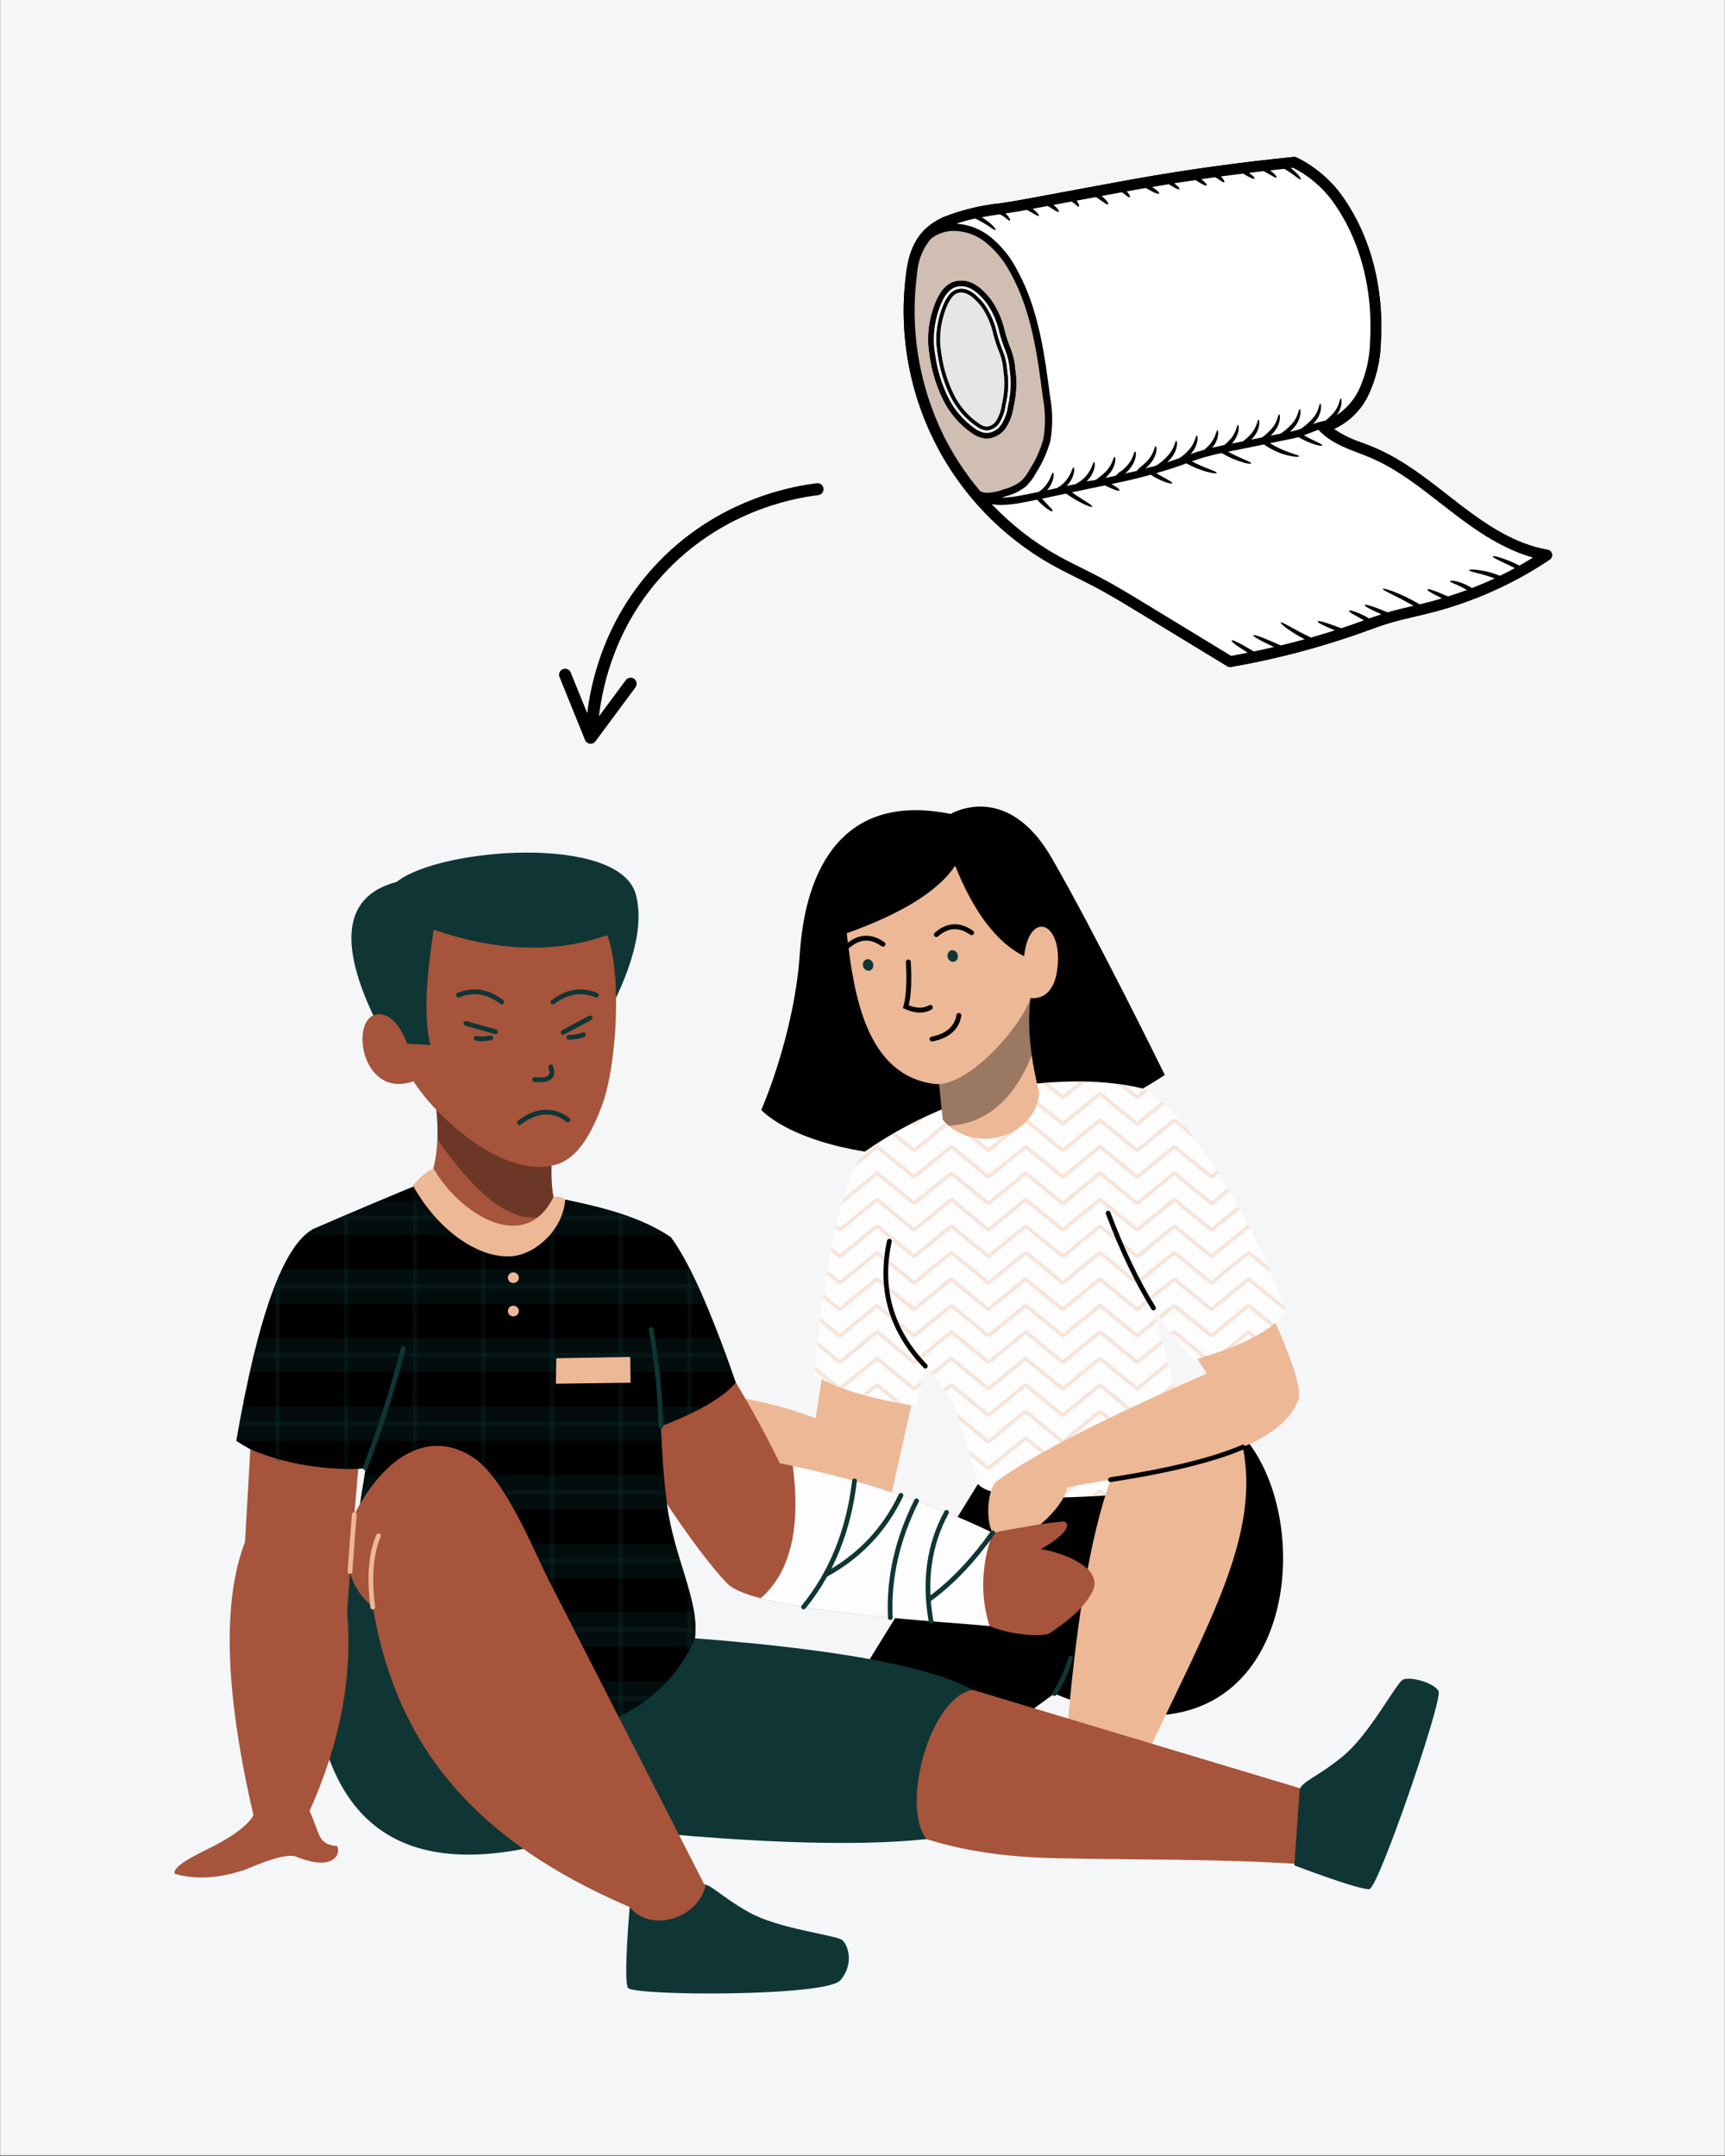 <svg xmlns="http://www.w3.org/2000/svg" xmlns:xlink="http://www.w3.org/1999/xlink" width="1080" zoomAndPan="magnify" viewBox="0 0 810 1012.5" height="1350" preserveAspectRatio="xMidYMid meet" version="1.0"><rect x="0" y="0" width="810" height="1012.5" fill="#808080" stroke="none"/><defs><clipPath id="7ae65e3253"><path d="M 0.199 0 L 809.801 0 L 809.801 1012 L 0.199 1012 Z M 0.199 0 " clip-rule="nonzero"/></clipPath><clipPath id="326a076d26"><path d="M 262 226 L 387 226 L 387 350 L 262 350 Z M 262 226 " clip-rule="nonzero"/></clipPath><clipPath id="e9fbd20ffd"><path d="M 246.008 310.777 L 374.223 211.891 L 404.898 251.66 L 276.68 350.547 Z M 246.008 310.777 " clip-rule="nonzero"/></clipPath><clipPath id="03f806b0f9"><path d="M 404.996 251.789 L 276.781 350.676 L 246.109 310.906 L 374.324 212.02 Z M 404.996 251.789 " clip-rule="nonzero"/></clipPath><clipPath id="5ab9b0a535"><path d="M 404.996 251.789 L 276.781 350.676 L 246.109 310.906 L 374.324 212.02 Z M 404.996 251.789 " clip-rule="nonzero"/></clipPath><clipPath id="6eb9368b7e"><path d="M 81.16 678 L 620 678 L 620 902 L 81.16 902 Z M 81.16 678 " clip-rule="nonzero"/></clipPath><clipPath id="ff5d8f6bae"><path d="M 424 73.707 L 728.863 73.707 L 728.863 313.59 L 424 313.59 Z M 424 73.707 " clip-rule="nonzero"/></clipPath></defs><g clip-path="url(#7ae65e3253)"><path fill="#ffffff" d="M 0.199 0 L 809.801 0 L 809.801 1012 L 0.199 1012 Z M 0.199 0 " fill-opacity="1" fill-rule="nonzero"/><path fill="#f5f6f8" d="M 0.199 0 L 809.801 0 L 809.801 1012 L 0.199 1012 Z M 0.199 0 " fill-opacity="1" fill-rule="nonzero"/></g><g clip-path="url(#326a076d26)"><g clip-path="url(#e9fbd20ffd)"><g clip-path="url(#03f806b0f9)"><g clip-path="url(#5ab9b0a535)"><path fill="#000000" d="M 274.719 347.527 L 262.723 317.918 C 262.23 316.727 262.652 315.367 263.617 314.625 C 263.816 314.469 264.035 314.336 264.289 314.246 C 265.738 313.664 267.383 314.359 267.98 315.785 L 275.742 334.938 C 276.559 328.066 278.016 321.098 280.004 314.355 C 285.363 296.211 294.418 280.031 306.984 266.273 C 311.98 260.781 317.234 256.047 322.527 251.965 C 346.773 233.266 372.293 228.277 383.559 226.93 C 385.098 226.742 386.523 227.852 386.684 229.406 C 386.867 230.941 385.754 232.371 384.199 232.535 C 371.109 234.07 337.801 240.832 311.168 270.07 C 289.578 293.746 283.109 320.375 281.254 336.426 L 293.844 319.406 C 294.773 318.152 296.543 317.895 297.816 318.801 C 299.066 319.727 299.32 321.492 298.406 322.77 L 279.598 348.148 C 278.984 348.977 277.984 349.395 276.969 349.285 C 275.961 349.137 275.098 348.48 274.719 347.527 Z M 274.719 347.527 " fill-opacity="1" fill-rule="nonzero"/></g></g></g></g><path fill="#0f3635" d="M 329.574 884.945 L 295.684 895.605 C 295.684 895.605 292.68 929.672 294.859 933.516 C 297.051 937.359 388.09 937.758 394.637 929.973 C 401.199 922.188 398.227 913.418 395.48 911.098 C 392.715 908.777 365.672 905.902 351.707 898.066 C 337.773 890.234 333.719 884.438 329.574 884.945 Z M 329.574 884.945 " fill-opacity="1" fill-rule="evenodd"/><path fill="#ecb895" d="M 417.66 705.914 C 385.836 708.52 361.352 701.18 344.191 683.879 C 344.191 683.879 345.938 674.852 349.434 656.805 C 361.336 658.934 372.535 662.016 383.023 666.035 C 383.023 666.035 384.422 656.945 387.215 638.754 C 387.215 638.754 401.355 643.234 429.621 652.18 C 421.648 688.008 417.66 705.914 417.66 705.914 Z M 417.66 705.914 " fill-opacity="1" fill-rule="evenodd"/><path fill="#000000" d="M 446.402 382.254 C 446.402 382.254 472.727 366.285 493.875 402.973 C 515.023 439.66 546.957 504.832 546.957 504.832 C 546.957 504.832 486.535 545.84 430.418 543.25 C 374.316 540.66 357.473 521.246 357.473 521.246 C 357.473 521.246 373.012 486.289 375.602 447.445 C 378.207 408.582 395.461 371.895 446.402 382.254 Z M 446.402 382.254 " fill-opacity="1" fill-rule="evenodd"/><path fill="#fefdfd" d="M 536.043 605.785 C 549.34 626.84 560.398 638.531 560.398 638.531 C 560.398 638.531 593.988 632.652 603.633 615.02 C 584.898 563.637 550.82 514.586 535.406 510.902 C 520.012 507.422 498.941 506.168 468.453 511.316 C 443.316 519.512 424.809 527.809 406.379 540.645 C 398.242 547.125 388.074 583.621 382.387 645.668 C 392.223 651.926 408.172 656.836 430.242 660.363 C 434.723 640.488 436.965 630.555 436.965 630.555 C 503.027 614.047 536.043 605.785 536.043 605.785 Z M 536.043 605.785 " fill-opacity="1" fill-rule="evenodd"/><path fill="#000000" d="M 553.297 681.258 C 525.828 697 494.461 702.211 459.223 696.891 C 422.141 756.934 403.598 786.945 403.598 786.945 C 443.062 808.219 462.797 818.848 462.797 818.848 C 484.344 803.184 495.113 795.336 495.113 795.336 C 581.723 831.688 610.367 764.227 600.707 712.207 C 596.895 691.664 587.125 673.535 572.586 665.145 C 564.945 660.762 564.34 669.945 553.297 681.258 Z M 553.297 681.258 " fill-opacity="1" fill-rule="evenodd"/><path fill="#fefdfd" d="M 537.934 592.996 C 502.453 563.715 463.625 554.117 421.441 564.238 C 414.609 590.867 414.672 610.457 421.629 623.043 C 439.57 655.438 444.207 636.863 459.223 696.891 C 465.246 703.992 492.684 705.184 541.508 700.465 C 549.309 691.172 560.305 681.652 561.035 681.988 C 537.266 607.711 537.934 592.996 537.934 592.996 Z M 537.934 592.996 " fill-opacity="1" fill-rule="evenodd"/><path fill="#ecb895" d="M 609.637 657.488 C 606.016 667.133 596.164 674.203 583.598 679.57 C 591.746 720.594 568.23 760.938 539.172 822.629 C 539.172 822.629 526.305 821.645 500.547 819.691 C 504.918 763.305 511.891 721.707 521.457 694.902 C 513.402 696.238 506.285 697.398 500.977 698.574 C 500.645 706.52 480.766 727.156 469.074 722.676 C 462.004 719.961 463.164 699.605 467.801 695.84 C 483.867 683.766 516.816 666.828 566.676 645.047 L 562.289 638.152 C 567.992 636.309 587.297 631.051 598.898 621.184 C 604.809 634.656 611.703 652.023 609.637 657.488 Z M 483.707 524.551 C 486.09 521.418 487.52 517.703 488.027 513.379 C 482.977 493.312 481.895 476.773 484.785 463.746 C 484.785 463.746 469.965 476.695 440.332 502.594 C 440.332 502.594 441.125 510.359 442.699 525.898 C 453.488 538.422 473.902 537.418 483.707 524.551 Z M 483.707 524.551 " fill-opacity="1" fill-rule="evenodd"/><path fill="#000000" d="M 440.332 502.594 C 469.965 476.695 484.785 463.746 484.785 463.746 C 482.785 472.723 482.672 483.383 484.469 495.711 C 475.859 516.766 462.859 527.742 445.48 528.648 C 444.492 527.824 443.574 526.902 442.715 525.898 C 441.125 510.359 440.332 502.594 440.332 502.594 Z M 440.332 502.594 " fill-opacity="0.349" fill-rule="evenodd"/><path fill="#ecb895" d="M 483.898 468.703 C 478.988 483.176 453.898 511.059 438.566 509.012 C 406.441 504.703 400.879 466.559 397.59 438.277 C 423.633 428.949 440.617 418.383 448.516 406.547 C 457.285 428.473 468.074 442.645 480.879 449.062 C 483.371 426.711 499.738 433.066 496.355 456.023 C 495.305 463.285 491.57 469.434 483.898 468.703 Z M 483.898 468.703 " fill-opacity="1" fill-rule="evenodd"/><path fill="#a6543b" d="M 339.965 640.391 C 313.098 655.93 289.582 665.367 289.582 665.367 C 294.492 678.855 325.016 726.871 341.68 743.793 C 354.598 756.918 445.891 761.668 464.641 763.605 C 474.156 767.879 490.141 768.879 492.938 766.957 C 500.039 762.062 507.746 756.758 512.625 748.113 C 519.52 735.895 497.34 728.715 488.773 727.508 C 500.676 720.801 503.188 715.621 499.484 714.496 C 492.207 715.113 481.086 716.91 466.117 719.848 C 435.277 704.992 401.977 694.109 366.195 687.199 C 357.281 669.18 348.527 653.578 339.965 640.391 Z M 339.965 640.391 " fill-opacity="1" fill-rule="evenodd"/><path fill="#fefdfd" d="M 357.172 750.594 C 387.598 758.68 449.578 762.062 464.656 763.605 C 460.238 749.434 460.73 734.848 466.133 719.848 C 437.043 705.836 405.742 695.348 372.266 688.406 C 376.094 717.848 371.074 738.566 357.172 750.594 Z M 357.172 750.594 " fill-opacity="1" fill-rule="evenodd"/><path fill="#0f3635" d="M 182.465 490.785 C 249.066 547.938 282.371 487.07 282.387 481.969 C 297.129 455.531 302.547 434.938 298.574 420.102 C 290.98 391.598 206.266 398.031 186.246 414.172 C 159.234 421.277 157.98 446.809 182.465 490.785 Z M 182.465 490.785 " fill-opacity="1" fill-rule="evenodd"/><path fill="#a6543b" d="M 201.992 553.977 C 220.152 593.52 239.965 598.289 261.398 568.242 C 259.109 561.473 258.41 552.512 259.301 541.375 C 259.301 541.375 240.695 531.445 203.469 511.57 C 206.551 527.902 206.059 542.027 201.992 553.977 Z M 201.992 553.977 " fill-opacity="1" fill-rule="evenodd"/><path fill="#000000" d="M 261.078 568.672 L 261.398 568.242 C 259.109 561.473 258.41 552.512 259.301 541.375 L 203.484 511.586 L 203.469 511.617 C 205.059 519.988 205.691 527.773 205.391 535.004 C 227.223 566.668 245.777 577.902 261.078 568.672 Z M 261.078 568.672 " fill-opacity="0.349" fill-rule="evenodd"/><path fill="#a6543b" d="M 285.148 439.148 C 260.922 447.762 233.75 446.918 203.66 436.625 C 199.75 461.09 199.211 479.141 202.086 490.785 C 194.84 490.375 191.203 490.152 191.203 490.152 C 187.898 481.461 183.574 477.266 179.684 476.473 C 163.43 473.137 167.973 516.953 194.172 507.789 C 205.168 525.184 237.438 554.418 261.57 546.777 C 271.199 543.727 277.477 532.844 282.48 519.672 C 289.918 500.098 291.949 456.547 285.148 439.148 Z M 285.148 439.148 " fill-opacity="1" fill-rule="evenodd"/><path fill="#000000" d="M 310.332 669.848 C 310.84 681 311.492 693.68 313.16 706.234 C 316.656 732.434 328.559 751.625 326.332 769.387 C 320.551 815.734 250.004 823.426 215.926 803.867 C 186.262 780.035 166.449 769.594 166.957 726.395 C 167.035 719.117 169.324 703.816 171.738 689.469 C 148.574 692.457 128.316 688.199 110.965 676.664 C 121.07 617.926 133.113 584.75 147.066 577.172 C 164.652 569.531 182.957 561.793 201.977 553.977 C 202.133 555.324 207.633 563.508 218.418 578.492 C 239.406 578.953 253.738 575.551 261.383 568.258 C 261.555 568.559 261.73 568.848 261.891 569.164 C 261.223 566.875 260.539 564.555 259.855 562.203 C 281.812 566.637 299.91 570.91 314.988 580.969 C 323.473 592.281 333.641 615.051 345.512 649.273 C 339.871 656.105 328.129 662.969 310.332 669.848 Z M 310.332 669.848 " fill-opacity="1" fill-rule="evenodd"/><path fill="#0f3635" d="M 463.18 797.781 C 444.43 841.727 435.055 863.688 435.055 863.688 C 400.293 867.371 347.957 865.418 278.047 857.809 C 278.047 857.809 276.426 842.84 273.188 812.922 C 299.512 805.234 317.23 790.711 326.332 769.387 C 401.152 775.109 446.766 784.578 463.18 797.781 Z M 146.223 760 C 143.918 845.445 177.078 881.543 245.715 868.309 C 245.715 868.309 230.051 813.734 198.703 704.582 C 166.352 707.426 148.859 725.902 146.223 760 Z M 146.223 760 " fill-opacity="1" fill-rule="evenodd"/><g clip-path="url(#6eb9368b7e)"><path fill="#a6543b" d="M 610.941 875.441 C 570.359 872.805 534.582 873.535 495.066 872.633 C 472.234 872.121 452.23 869.137 435.039 863.668 C 422.789 847.926 436.727 796.781 456.84 793.617 C 456.84 793.617 510.305 809.695 617.23 841.84 C 621.809 851.801 619.711 862.988 610.941 875.441 Z M 257.965 742.602 C 274.043 774.074 298.48 821.852 331.227 885.945 C 327.207 901.277 305.441 907.727 295.684 895.605 C 224.043 864.844 186.387 821.391 175.059 754.754 C 169.086 749.449 165.512 743.855 164.352 737.977 C 163.906 744.176 163.461 750.594 163 757.266 C 165.637 787.375 159.758 818.438 145.363 850.465 C 146.27 852.406 147.73 856.105 149.766 861.59 C 151.211 864.988 154.039 866.77 158.266 866.941 C 158.965 868.117 158.965 869.547 158.266 871.25 C 155.438 875.715 148.906 875.887 138.645 871.773 C 134.75 870.82 127.156 872.82 115.875 877.762 C 103.355 882.133 92.09 882.863 82.082 879.973 C 81.098 877.715 85.785 874.078 96.145 869.055 C 108.566 863.035 116.195 857.52 119.023 852.469 C 105.613 794.84 104.277 752.086 115.035 724.219 L 117.559 680.621 C 132.32 686.895 149.211 690.137 168.211 689.898 C 167.609 696.574 167.004 703.723 166.387 711.285 C 176.68 690.391 197.574 668.863 221.754 684.148 C 237.137 693.871 250.164 727.348 257.965 742.602 Z M 164.367 737.77 C 164.461 736.422 165.129 727.699 166.367 711.555 C 165.703 719.77 165.035 728.508 164.367 737.77 Z M 164.367 737.77 " fill-opacity="1" fill-rule="evenodd"/></g><path fill="#0f3635" d="M 610.258 840.566 L 607.777 876.016 C 607.777 876.016 638.633 887.789 643.004 887.152 C 647.371 886.516 677.559 798.242 675.512 794.223 C 673.461 790.203 661.895 787.105 658.73 788.82 C 655.555 790.535 642.973 814.656 630.578 824.773 C 618.184 834.895 611.289 836.516 610.258 840.566 Z M 610.258 840.566 " fill-opacity="1" fill-rule="evenodd"/><path fill="#0f3635" d="M 503.758 779.082 C 502.773 782.352 501.629 785.402 500.324 788.23 C 499.039 791.043 497.594 793.633 496.02 795.969 C 495.672 796.477 494.988 796.605 494.48 796.273 C 493.969 795.922 493.844 795.238 494.176 794.73 C 495.688 792.508 497.07 790.027 498.309 787.328 C 499.547 784.625 500.645 781.672 501.613 778.445 C 501.789 777.855 502.422 777.523 503.012 777.699 C 503.598 777.871 503.949 778.492 503.758 779.082 Z M 230.289 486.289 C 228.953 486.562 227.746 486.719 226.648 486.75 C 225.586 486.781 224.633 486.719 223.82 486.527 C 223.219 486.402 222.629 486.781 222.488 487.371 C 222.359 487.977 222.742 488.562 223.328 488.707 C 224.328 488.93 225.457 489.023 226.711 488.977 C 227.922 488.93 229.27 488.77 230.715 488.469 C 231.32 488.355 231.719 487.754 231.59 487.148 C 231.465 486.562 230.875 486.18 230.289 486.289 Z M 189.676 632.191 C 189.074 632.035 188.469 632.398 188.312 632.988 C 185.641 643.141 182.797 652.879 179.828 662.176 C 176.84 671.5 173.711 680.414 170.422 688.914 C 170.199 689.484 170.484 690.137 171.055 690.359 C 171.629 690.582 172.281 690.297 172.5 689.723 C 175.809 681.176 178.969 672.23 181.957 662.875 C 184.957 653.5 187.801 643.727 190.473 633.559 C 190.629 632.957 190.266 632.352 189.676 632.191 Z M 232.973 483.461 L 219.102 479.539 C 218.516 479.379 217.895 479.711 217.719 480.316 C 217.562 480.906 217.895 481.523 218.5 481.699 L 232.367 485.625 C 232.957 485.781 233.578 485.449 233.75 484.844 C 233.91 484.258 233.562 483.637 232.973 483.461 Z M 250.941 508.105 C 254.613 508.488 257.188 508.074 258.68 506.883 C 260.363 505.547 260.684 503.465 259.648 500.621 C 259.441 500.051 258.793 499.746 258.219 499.953 C 257.648 500.16 257.344 500.812 257.551 501.383 C 258.219 503.211 258.125 504.465 257.297 505.133 C 256.281 505.945 254.23 506.184 251.164 505.879 C 250.547 505.816 250.004 506.262 249.941 506.883 C 249.879 507.484 250.324 508.043 250.941 508.105 Z M 225.777 464.891 C 222.168 464.316 218.531 464.777 214.844 466.27 C 214.273 466.508 214.004 467.16 214.227 467.734 C 214.465 468.305 215.113 468.574 215.688 468.352 C 218.992 467.004 222.25 466.59 225.426 467.098 C 228.637 467.605 231.812 469.066 234.941 471.465 C 235.434 471.848 236.133 471.754 236.516 471.262 C 236.898 470.77 236.801 470.07 236.309 469.688 C 232.863 467.066 229.352 465.461 225.777 464.891 Z M 448.102 451.621 C 449.387 451.258 450.102 449.777 449.691 448.316 C 449.277 446.855 447.895 445.965 446.605 446.316 C 445.32 446.68 444.605 448.16 445.02 449.621 C 445.43 451.098 446.812 451.988 448.102 451.621 Z M 408.379 455.816 C 409.668 455.453 410.383 453.973 409.969 452.512 C 409.555 451.051 408.172 450.16 406.887 450.527 C 405.598 450.891 404.883 452.367 405.297 453.832 C 405.711 455.293 407.094 456.184 408.379 455.816 Z M 280.43 466.285 C 276.746 464.793 273.105 464.316 269.5 464.906 C 265.926 465.477 262.414 467.082 258.98 469.703 C 258.488 470.086 258.395 470.785 258.777 471.277 C 259.141 471.77 259.855 471.863 260.348 471.484 C 263.496 469.082 266.656 467.637 269.867 467.113 C 273.043 466.605 276.301 467.02 279.605 468.367 C 280.176 468.605 280.828 468.32 281.066 467.75 C 281.289 467.16 281.004 466.508 280.43 466.285 Z M 306.82 624.137 C 306.711 623.535 306.137 623.121 305.535 623.23 C 304.93 623.344 304.535 623.914 304.629 624.535 C 305.996 632.16 307.059 639.754 307.824 647.32 C 308.586 654.883 309.047 662.398 309.223 669.879 C 309.238 670.5 309.746 670.992 310.363 670.977 C 310.984 670.961 311.477 670.453 311.461 669.832 C 311.301 662.285 310.824 654.707 310.062 647.098 C 309.27 639.484 308.203 631.828 306.82 624.137 Z M 423.539 701.211 C 422.98 700.941 422.312 701.18 422.043 701.734 C 418.215 709.777 413.383 716.863 407.555 723.012 C 402.551 728.27 396.812 732.863 390.332 736.754 C 391.762 733.957 393.062 731.082 394.254 728.125 C 398.273 718.164 400.977 707.312 402.359 695.57 C 402.422 694.953 401.992 694.395 401.375 694.332 C 400.754 694.27 400.199 694.699 400.133 695.316 C 398.766 706.852 396.113 717.512 392.176 727.285 C 388.234 737.055 383.008 745.953 376.477 753.977 C 376.094 754.453 376.16 755.152 376.637 755.551 C 377.113 755.93 377.812 755.867 378.207 755.391 C 382.02 750.703 385.406 745.715 388.344 740.457 C 396.289 736.102 403.23 730.797 409.176 724.551 C 415.18 718.227 420.152 710.934 424.078 702.707 C 424.332 702.148 424.094 701.48 423.539 701.211 Z M 255.629 521.164 C 251.609 521.387 247.48 523.105 243.238 526.312 C 242.746 526.68 242.648 527.395 243.016 527.887 C 243.379 528.379 244.094 528.473 244.586 528.109 C 248.465 525.184 252.199 523.613 255.758 523.406 C 259.285 523.199 262.684 524.344 265.988 526.805 C 266.48 527.172 267.18 527.074 267.547 526.582 C 267.91 526.09 267.816 525.391 267.324 525.027 C 263.59 522.23 259.68 520.941 255.629 521.164 Z M 430.879 703.816 C 430.32 703.547 429.656 703.77 429.383 704.309 C 424.809 713.461 421.473 722.645 419.406 731.875 C 417.324 741.125 416.516 750.402 416.945 759.73 C 416.977 760.348 417.5 760.824 418.105 760.793 C 418.723 760.762 419.199 760.238 419.168 759.633 C 418.738 750.496 419.551 741.41 421.582 732.367 C 423.617 723.312 426.891 714.289 431.387 705.312 C 431.656 704.754 431.434 704.086 430.879 703.816 Z M 273.457 484.875 C 272.68 485.242 271.789 485.512 270.738 485.703 C 269.66 485.91 268.438 486.02 267.086 486.035 C 266.465 486.051 265.973 486.562 265.988 487.164 C 266.004 487.785 266.512 488.277 267.117 488.262 C 268.594 488.246 269.945 488.117 271.137 487.895 C 272.375 487.672 273.457 487.34 274.395 486.91 C 274.949 486.656 275.203 485.988 274.934 485.418 C 274.68 484.859 274.012 484.621 273.457 484.875 Z M 276.555 477.043 L 263.859 483.859 C 263.32 484.145 263.113 484.828 263.398 485.367 C 263.684 485.91 264.367 486.117 264.91 485.828 L 277.602 479.012 C 278.145 478.727 278.352 478.043 278.062 477.504 C 277.777 476.949 277.094 476.742 276.555 477.043 Z M 465.211 719.199 C 456.266 731.797 446.844 741.789 436.93 749.211 C 436.691 744.141 436.914 739.215 437.598 734.465 C 438.789 726.078 441.41 718.164 445.43 710.762 C 445.719 710.219 445.527 709.539 444.988 709.25 C 444.445 708.965 443.762 709.156 443.477 709.695 C 439.316 717.355 436.613 725.504 435.391 734.164 C 434.168 742.809 434.391 751.941 436.09 761.57 C 436.199 762.176 436.773 762.59 437.375 762.477 C 437.98 762.367 438.395 761.793 438.281 761.176 C 437.727 758.012 437.328 754.914 437.105 751.863 C 447.641 744.223 457.633 733.766 467.055 720.484 C 467.406 719.977 467.293 719.277 466.785 718.926 C 466.262 718.578 465.562 718.703 465.211 719.199 Z M 465.211 719.199 " fill-opacity="1" fill-rule="nonzero"/><path fill="#ecb895" d="M 393.316 577.934 L 392.348 577.141 L 392.777 575.219 L 394.336 576.488 C 395.859 575.234 410.746 563.047 410.762 563.047 C 411.051 562.809 411.43 562.68 411.781 562.68 C 412.145 562.68 412.512 562.809 412.812 563.047 L 429.242 576.488 C 430.766 575.234 445.652 563.047 445.668 563.047 C 445.957 562.809 446.336 562.68 446.688 562.68 C 447.051 562.68 447.418 562.809 447.719 563.047 L 464.148 576.488 L 480.195 563.348 L 480.578 563.031 C 480.863 562.793 481.242 562.664 481.609 562.664 C 481.973 562.664 482.34 562.793 482.641 563.031 L 499.07 576.473 L 504.789 571.785 L 515.484 563.031 C 515.77 562.793 516.148 562.664 516.516 562.664 C 516.883 562.664 517.246 562.793 517.547 563.031 L 533.977 576.473 C 535.504 575.219 550.391 563.031 550.406 563.031 C 550.691 562.793 551.074 562.664 551.422 562.664 C 551.789 562.664 552.152 562.793 552.457 563.031 L 568.883 576.473 L 581.277 566.336 L 582.152 567.91 L 569.918 577.918 C 569.613 578.156 569.25 578.285 568.883 578.285 C 568.52 578.285 568.152 578.156 567.867 577.918 L 551.438 564.477 L 535.008 577.918 C 534.707 578.156 534.344 578.285 533.977 578.285 C 533.613 578.285 533.246 578.156 532.945 577.918 L 516.516 564.477 L 500.086 577.918 C 499.785 578.156 499.418 578.285 499.055 578.285 C 498.688 578.285 498.324 578.156 498.023 577.918 L 481.594 564.477 L 465.164 577.918 C 464.879 578.156 464.496 578.285 464.133 578.285 C 463.766 578.285 463.402 578.156 463.113 577.918 C 463.098 577.918 448.227 565.73 446.688 564.477 L 430.258 577.918 C 429.957 578.156 429.59 578.285 429.227 578.285 C 428.859 578.285 428.496 578.156 428.191 577.918 L 419.773 571.023 L 411.766 564.461 L 395.336 577.902 C 395.051 578.141 394.668 578.27 394.305 578.27 C 393.984 578.285 393.621 578.172 393.316 577.934 Z M 395.383 565.492 L 411.812 552.051 L 425.57 563.316 L 428.242 565.508 C 428.543 565.746 428.906 565.875 429.273 565.875 C 429.637 565.875 430.004 565.746 430.305 565.508 L 446.734 552.066 C 447.594 552.766 452.645 556.914 456.918 560.41 L 457.41 560.824 C 460.305 563.191 462.703 565.16 463.066 565.445 L 463.148 565.508 C 463.434 565.746 463.812 565.859 464.164 565.859 C 464.527 565.859 464.895 565.746 465.195 565.508 L 481.625 552.066 L 498.055 565.508 C 498.355 565.746 498.723 565.875 499.086 565.875 C 499.453 565.875 499.816 565.746 500.117 565.508 L 516.547 552.066 L 532.977 565.508 C 533.262 565.746 533.645 565.875 534.008 565.875 C 534.375 565.875 534.738 565.746 535.043 565.508 L 551.469 552.066 L 567.898 565.508 C 568.184 565.746 568.566 565.875 568.914 565.875 C 569.281 565.875 569.645 565.746 569.949 565.508 L 577.352 559.457 L 576.445 557.914 L 568.93 564.062 L 552.504 550.621 C 552.215 550.383 551.836 550.258 551.469 550.258 C 551.105 550.258 550.738 550.383 550.453 550.621 C 550.438 550.621 535.566 562.809 534.023 564.062 L 517.598 550.621 C 517.309 550.383 516.93 550.258 516.562 550.258 C 516.199 550.258 515.832 550.383 515.531 550.621 L 499.102 564.062 L 482.672 550.621 C 482.387 550.383 482.008 550.258 481.641 550.258 C 481.277 550.258 480.91 550.383 480.609 550.621 L 467.691 561.203 L 464.18 564.078 L 447.75 550.637 C 447.465 550.398 447.082 550.273 446.719 550.273 C 446.352 550.273 445.988 550.398 445.703 550.637 C 445.688 550.637 436.152 558.457 431.562 562.203 L 429.273 564.078 L 412.859 550.637 C 412.574 550.398 412.191 550.273 411.828 550.273 C 411.461 550.273 411.098 550.398 410.812 550.637 C 410.793 550.637 400.355 559.188 396.066 562.699 C 395.797 563.652 395.512 564.621 395.238 565.637 C 395.258 565.574 395.32 565.543 395.383 565.492 Z M 393.316 590.359 C 393.605 590.598 393.984 590.723 394.352 590.723 C 394.715 590.723 395.082 590.598 395.383 590.359 L 411.812 576.918 L 417.785 581.797 L 428.242 590.359 C 428.543 590.598 428.906 590.723 429.273 590.723 C 429.637 590.723 430.004 590.598 430.305 590.359 L 446.734 576.918 C 448.258 578.172 463.148 590.359 463.164 590.359 C 463.449 590.598 463.832 590.723 464.18 590.723 C 464.547 590.723 464.91 590.598 465.211 590.359 L 481.641 576.918 L 498.07 590.359 C 498.371 590.598 498.738 590.723 499.102 590.723 C 499.469 590.723 499.832 590.598 500.137 590.359 L 515.832 577.504 L 516.562 576.918 L 521.426 580.906 L 532.992 590.375 C 533.277 590.613 533.66 590.742 534.023 590.742 C 534.184 590.742 534.359 590.707 534.516 590.66 C 534.566 590.645 534.613 590.613 534.66 590.598 C 534.738 590.566 534.82 590.551 534.883 590.504 C 534.883 590.504 534.867 590.484 534.867 590.484 C 534.93 590.453 534.992 590.422 535.043 590.391 L 551.469 576.949 L 567.898 590.391 C 568.184 590.629 568.566 590.758 568.914 590.758 C 569.281 590.758 569.645 590.629 569.949 590.391 L 586.375 576.949 L 587.41 577.793 C 586.965 576.918 586.52 576.043 586.059 575.188 C 585.805 575.234 585.551 575.344 585.344 575.52 C 585.328 575.52 570.457 587.707 568.914 588.961 L 552.488 575.52 C 552.199 575.281 551.82 575.152 551.453 575.152 C 551.09 575.152 550.723 575.281 550.438 575.52 C 550.422 575.52 535.551 587.707 534.008 588.961 L 517.582 575.52 C 517.293 575.281 516.914 575.152 516.547 575.152 C 516.184 575.152 515.816 575.281 515.516 575.52 L 514.18 576.617 L 499.102 588.961 L 482.672 575.52 C 482.387 575.281 482.008 575.152 481.641 575.152 C 481.277 575.152 480.91 575.266 480.609 575.52 L 464.18 588.961 L 447.75 575.52 C 447.465 575.281 447.082 575.152 446.719 575.152 C 446.352 575.152 445.988 575.281 445.703 575.52 C 445.688 575.52 430.812 587.707 429.273 588.961 L 412.844 575.52 C 412.559 575.281 412.176 575.152 411.812 575.152 C 411.445 575.152 411.082 575.281 410.793 575.52 C 410.777 575.52 395.906 587.707 394.367 588.961 L 390.57 585.848 L 390.188 587.816 Z M 411.797 649.734 C 411.43 649.734 411.066 649.859 410.777 650.098 L 404.836 654.961 C 405.52 655.152 406.219 655.344 406.918 655.531 L 411.797 651.547 L 420.453 658.648 C 421.648 658.887 422.84 659.109 424.078 659.332 L 412.828 650.113 C 412.543 649.859 412.16 649.734 411.797 649.734 Z M 393.316 640.105 C 393.605 640.344 393.984 640.473 394.352 640.473 C 394.715 640.473 395.082 640.359 395.383 640.105 L 411.812 626.664 L 428.242 640.105 C 428.543 640.344 428.906 640.473 429.273 640.473 C 429.637 640.473 430.004 640.359 430.305 640.105 L 432.055 638.676 L 446.734 626.664 L 447.719 627.473 C 451.406 630.492 463.148 640.105 463.164 640.105 C 463.449 640.344 463.832 640.453 464.18 640.453 C 464.547 640.453 464.91 640.328 465.211 640.105 L 481.641 626.664 L 498.07 640.105 C 498.371 640.344 498.738 640.473 499.102 640.473 C 499.469 640.473 499.832 640.344 500.137 640.105 L 516.562 626.664 L 532.992 640.105 C 533.277 640.344 533.66 640.453 534.023 640.453 C 534.391 640.453 534.754 640.328 535.059 640.09 L 545.957 631.16 L 545.465 629.285 L 534.039 638.645 L 517.613 625.203 C 517.324 624.965 516.945 624.836 516.578 624.836 C 516.215 624.836 515.848 624.965 515.547 625.203 L 499.117 638.645 L 482.691 625.203 C 482.402 624.965 482.023 624.836 481.656 624.836 C 481.293 624.836 480.926 624.949 480.625 625.203 L 464.195 638.645 L 450.246 627.219 L 447.766 625.203 C 447.48 624.965 447.102 624.836 446.734 624.836 C 446.367 624.836 446.004 624.949 445.719 625.203 L 445.703 625.219 C 445.652 625.25 444.16 626.473 442.078 628.188 L 440.156 629.762 C 436.965 632.383 433.148 635.496 430.957 637.293 L 429.289 638.66 L 412.859 625.219 C 412.574 624.98 412.191 624.852 411.828 624.852 C 411.461 624.852 411.098 624.98 410.812 625.219 C 410.793 625.219 395.922 637.406 394.383 638.66 L 383.992 630.16 L 383.754 632.258 Z M 393.316 627.664 C 393.605 627.902 393.984 628.031 394.352 628.031 C 394.715 628.031 395.082 627.918 395.383 627.664 L 411.812 614.223 L 420.949 621.707 L 428.242 627.664 C 428.543 627.902 428.906 628.031 429.273 628.031 C 429.637 628.031 430.004 627.902 430.305 627.664 L 446.734 614.223 C 448.258 615.477 463.148 627.664 463.164 627.664 C 463.449 627.902 463.832 628.031 464.18 628.031 C 464.547 628.031 464.91 627.918 465.211 627.664 L 472.535 621.676 L 481.641 614.223 L 498.07 627.664 C 498.371 627.902 498.738 628.031 499.102 628.031 C 499.469 628.031 499.832 627.918 500.137 627.664 L 516.562 614.223 L 532.992 627.664 C 533.277 627.902 533.66 628.031 534.023 628.031 C 534.391 628.031 534.754 627.918 535.059 627.664 L 543.289 620.93 L 542.812 619.023 L 534.008 626.219 L 517.582 612.777 C 517.293 612.539 516.914 612.41 516.547 612.41 C 516.184 612.41 515.816 612.539 515.516 612.777 L 499.086 626.219 L 484.23 614.062 L 482.656 612.777 C 482.371 612.539 481.992 612.41 481.625 612.41 C 481.449 612.41 481.258 612.445 481.086 612.508 C 480.91 612.57 480.75 612.648 480.594 612.777 L 464.164 626.219 L 459.508 622.406 L 447.734 612.777 C 447.449 612.539 447.066 612.41 446.703 612.41 C 446.527 612.41 446.336 612.445 446.164 612.508 C 445.988 612.57 445.828 612.648 445.668 612.777 C 445.652 612.777 430.781 624.965 429.242 626.219 L 421.473 619.863 C 420.789 619.309 419.406 618.18 419.406 618.18 L 412.812 612.793 C 412.527 612.555 412.145 612.43 411.781 612.43 C 411.414 612.43 411.051 612.555 410.762 612.793 C 410.746 612.793 395.875 624.98 394.336 626.234 L 385.309 618.848 L 385.055 620.914 Z M 393.316 602.801 C 393.605 603.039 393.984 603.164 394.352 603.164 C 394.715 603.164 395.082 603.039 395.383 602.801 L 411.812 589.359 L 416.531 593.219 L 428.223 602.801 C 428.527 603.039 428.891 603.164 429.258 603.164 C 429.621 603.164 429.988 603.039 430.289 602.801 L 446.719 589.359 C 448.258 590.613 463.133 602.801 463.148 602.801 C 463.434 603.039 463.812 603.164 464.164 603.164 C 464.527 603.164 464.895 603.039 465.195 602.801 L 481.625 589.359 L 498.039 602.801 C 498.34 603.039 498.703 603.164 499.07 603.164 C 499.438 603.164 499.801 603.039 500.102 602.801 L 516.531 589.359 L 532.945 602.801 C 533.23 603.039 533.613 603.164 533.977 603.164 C 534.344 603.164 534.707 603.039 535.008 602.801 L 551.438 589.359 L 567.867 602.801 C 568.152 603.039 568.535 603.164 568.883 603.164 C 569.25 603.164 569.613 603.039 569.918 602.801 L 586.344 589.359 L 596.895 598 C 596.387 596.809 595.863 595.633 595.336 594.441 L 587.379 587.93 C 587.09 587.691 586.711 587.562 586.344 587.562 C 585.98 587.562 585.613 587.691 585.328 587.93 C 585.312 587.93 570.441 600.113 568.898 601.371 L 552.473 587.93 C 552.184 587.691 551.805 587.562 551.438 587.562 C 551.074 587.562 550.707 587.691 550.422 587.93 C 550.406 587.93 543.32 593.742 538.41 597.746 L 533.992 601.371 L 517.582 587.93 C 517.293 587.691 516.914 587.562 516.547 587.562 C 516.184 587.562 515.816 587.691 515.516 587.93 L 499.102 601.371 L 482.672 587.93 C 482.387 587.691 482.008 587.562 481.641 587.562 C 481.277 587.562 480.91 587.691 480.609 587.93 L 464.195 601.371 L 447.766 587.93 C 447.48 587.691 447.102 587.562 446.734 587.562 C 446.367 587.562 446.004 587.691 445.719 587.93 C 445.703 587.93 430.828 600.113 429.289 601.371 L 412.875 587.93 C 412.59 587.691 412.207 587.562 411.844 587.562 C 411.477 587.562 411.113 587.691 410.828 587.93 C 410.812 587.93 395.938 600.113 394.398 601.371 L 388.629 596.652 L 388.297 598.652 Z M 428.223 540.613 C 428.527 540.852 428.891 540.977 429.258 540.977 C 429.621 540.977 429.988 540.867 430.289 540.613 L 445.211 528.395 C 444.766 528.012 444.336 527.602 443.906 527.172 L 429.258 539.168 L 420.297 531.828 L 418.66 532.781 Z M 443.906 527.188 Z M 498.023 515.746 C 498.324 515.984 498.688 516.113 499.055 516.113 C 499.422 516.113 499.785 516 500.086 515.746 L 509.652 507.914 C 508.746 507.898 507.84 507.883 506.902 507.883 L 499.055 514.316 L 491.871 508.438 C 491.031 508.504 490.188 508.566 489.332 508.645 Z M 533.945 516.113 C 534.312 516.113 534.676 515.984 534.977 515.746 L 539.047 512.41 C 538.441 512.078 537.871 511.793 537.312 511.555 L 533.961 514.301 L 528.098 509.504 C 527.004 509.328 525.875 509.168 524.715 509.012 L 532.93 515.73 C 533.215 515.984 533.578 516.113 533.945 516.113 Z M 491.855 508.422 Z M 428.223 528.188 C 428.527 528.426 428.891 528.555 429.258 528.555 C 429.621 528.555 429.988 528.426 430.289 528.188 L 435.293 524.09 C 432.723 525.281 430.211 526.504 427.746 527.789 Z M 464.148 540.977 C 464.512 540.977 464.879 540.867 465.18 540.629 L 481.609 527.188 L 498.039 540.629 C 498.34 540.867 498.703 540.992 499.07 540.992 C 499.438 540.992 499.801 540.883 500.102 540.629 L 516.531 527.188 L 532.961 540.629 C 533.246 540.867 533.629 540.977 533.992 540.977 C 534.359 540.977 534.723 540.867 535.027 540.613 L 551.453 527.172 L 561.59 535.465 C 559.953 533.273 558.352 531.191 556.777 529.238 L 552.488 525.727 C 552.199 525.488 551.82 525.375 551.453 525.375 C 551.09 525.375 550.723 525.488 550.438 525.727 C 550.422 525.727 535.551 537.91 534.008 539.168 L 517.582 525.727 C 517.293 525.488 516.914 525.375 516.547 525.375 C 516.184 525.375 515.816 525.488 515.516 525.727 L 499.086 539.168 L 482.723 525.773 C 479.625 529.348 475.637 531.891 471.312 533.32 L 464.18 539.168 L 458.395 534.434 C 457.094 534.242 455.805 533.941 454.535 533.559 L 463.164 540.613 C 463.418 540.867 463.781 540.977 464.148 540.977 Z M 498.023 528.188 C 498.324 528.426 498.688 528.555 499.055 528.555 C 499.422 528.555 499.785 528.426 500.086 528.188 L 516.516 514.746 L 532.945 528.188 C 533.23 528.426 533.613 528.555 533.977 528.555 C 534.344 528.555 534.707 528.426 535.008 528.188 L 546.91 518.449 C 546.465 518.035 546.035 517.637 545.59 517.242 L 533.977 526.742 L 517.547 513.301 C 517.262 513.062 516.883 512.934 516.516 512.934 C 516.148 512.934 515.785 513.047 515.484 513.301 L 499.055 526.742 L 487.312 517.129 C 487.137 517.75 486.965 518.352 486.742 518.941 Z M 428.223 553.055 C 428.527 553.293 428.891 553.418 429.258 553.418 C 429.621 553.418 429.988 553.293 430.289 553.055 L 446.719 539.613 C 448.242 540.867 463.133 553.055 463.148 553.055 C 463.434 553.293 463.812 553.418 464.164 553.418 C 464.527 553.418 464.895 553.293 465.195 553.055 L 481.625 539.613 L 498.055 553.055 C 498.355 553.293 498.723 553.418 499.086 553.418 C 499.453 553.418 499.816 553.293 500.117 553.055 L 516.547 539.613 L 532.977 553.055 C 533.262 553.293 533.645 553.418 534.008 553.418 C 534.375 553.418 534.738 553.293 535.043 553.055 L 551.469 539.613 L 567.898 553.055 C 568.184 553.293 568.566 553.418 568.914 553.418 C 569.281 553.418 569.645 553.293 569.949 553.055 L 572.285 551.129 L 571.332 549.637 L 568.914 551.605 L 552.488 538.164 C 552.199 537.926 551.82 537.801 551.453 537.801 C 551.09 537.801 550.723 537.926 550.438 538.164 C 550.422 538.164 535.551 550.352 534.008 551.605 L 517.582 538.164 C 517.293 537.926 516.914 537.801 516.547 537.801 C 516.184 537.801 515.816 537.926 515.516 538.164 L 499.086 551.605 L 482.656 538.164 C 482.371 537.926 481.992 537.816 481.625 537.816 C 481.258 537.816 480.895 537.926 480.594 538.164 L 464.164 551.605 L 447.734 538.164 C 447.449 537.926 447.066 537.801 446.703 537.801 C 446.336 537.801 445.973 537.926 445.688 538.164 C 445.668 538.164 430.797 550.352 429.258 551.605 L 412.828 538.164 C 412.543 537.926 412.16 537.801 411.797 537.801 C 411.43 537.801 411.066 537.926 410.777 538.164 L 403.469 544.156 C 402.738 545.301 401.992 546.668 401.262 548.254 L 411.812 539.613 Z M 586.297 624.867 C 585.934 624.867 585.566 624.98 585.281 625.234 C 585.281 625.234 577.875 631.289 572.969 635.309 C 574.508 634.816 576.129 634.258 577.812 633.621 L 586.312 626.664 L 588.727 628.633 C 589.27 628.332 589.824 628.016 590.363 627.695 L 587.348 625.219 C 587.027 624.996 586.664 624.867 586.297 624.867 Z M 572.969 635.293 Z M 551.391 624.867 C 551.023 624.867 550.66 624.996 550.375 625.234 L 549.801 625.695 L 550.867 627.094 L 551.391 626.664 L 564.754 637.594 C 565.402 637.438 566.117 637.262 566.883 637.055 L 552.422 625.219 C 552.137 624.996 551.758 624.867 551.391 624.867 Z M 602.934 613.145 L 587.312 600.367 C 587.027 600.129 586.648 600.004 586.281 600.004 C 585.914 600.004 585.551 600.129 585.266 600.367 C 585.25 600.367 570.379 612.555 568.836 613.809 L 552.406 600.367 C 552.121 600.129 551.738 600.004 551.375 600.004 C 551.008 600.004 550.645 600.129 550.359 600.367 C 550.359 600.367 543.559 605.93 538.68 609.918 L 533.93 613.809 L 526.922 608.074 L 517.5 600.367 C 517.215 600.129 516.832 600.004 516.469 600.004 C 516.102 600.004 515.738 600.129 515.434 600.367 L 499.008 613.809 L 482.578 600.367 C 482.293 600.129 481.91 600.004 481.547 600.004 C 481.18 600.004 480.816 600.129 480.512 600.367 L 464.086 613.809 L 447.656 600.367 C 447.371 600.129 446.988 600.004 446.625 600.004 C 446.258 600.004 445.891 600.129 445.605 600.367 C 445.59 600.367 430.719 612.555 429.18 613.809 L 412.75 600.367 C 412.465 600.129 412.082 600.004 411.715 600.004 C 411.352 600.004 410.984 600.129 410.699 600.367 C 410.684 600.367 395.812 612.555 394.27 613.809 L 386.773 607.676 L 386.469 609.711 L 393.238 615.258 C 393.523 615.496 393.906 615.621 394.27 615.621 C 394.637 615.621 395.004 615.496 395.305 615.258 L 411.73 601.816 L 416.625 605.816 L 428.145 615.258 C 428.445 615.496 428.812 615.621 429.18 615.621 C 429.543 615.621 429.91 615.496 430.211 615.258 L 446.641 601.816 C 448.164 603.07 463.051 615.258 463.066 615.258 C 463.355 615.496 463.734 615.605 464.086 615.605 C 464.449 615.605 464.816 615.477 465.117 615.258 L 481.547 601.816 L 497.973 615.258 L 498.039 615.305 L 498.055 615.305 C 498.34 615.512 498.672 615.621 499.008 615.621 C 499.371 615.621 499.738 615.496 500.039 615.258 L 511.559 605.816 L 516.469 601.797 L 532.898 615.238 C 533.184 615.477 533.562 615.59 533.93 615.59 C 534.293 615.59 534.66 615.461 534.961 615.223 L 539.664 611.379 L 551.391 601.781 L 567.82 615.223 C 568.105 615.461 568.488 615.59 568.836 615.59 C 569.203 615.59 569.566 615.461 569.867 615.223 L 586.297 601.781 L 602.727 615.223 C 602.918 615.367 603.125 615.477 603.344 615.543 C 603.441 615.367 603.551 615.191 603.648 615.035 Z M 586.297 612.43 C 585.934 612.43 585.566 612.555 585.281 612.793 C 585.266 612.793 570.395 624.98 568.852 626.234 L 552.422 612.793 C 552.137 612.555 551.758 612.43 551.391 612.43 C 551.023 612.43 550.66 612.555 550.375 612.793 L 544.113 617.91 L 545.129 619.355 L 551.391 614.238 L 567.82 627.68 C 568.105 627.918 568.488 628.047 568.836 628.047 C 569.203 628.047 569.566 627.934 569.867 627.68 L 586.297 614.238 L 596.973 622.977 C 597.434 622.582 597.879 622.199 598.309 621.785 L 587.328 612.793 C 587.027 612.555 586.664 612.43 586.297 612.43 Z M 412.828 637.66 C 412.543 637.422 412.16 637.309 411.797 637.309 C 411.43 637.309 411.066 637.438 410.777 637.66 C 410.762 637.66 395.891 649.844 394.352 651.102 L 382.785 641.629 L 382.578 643.742 L 389.695 649.574 C 391.633 650.449 393.699 651.289 395.922 652.102 L 411.797 639.105 L 428.223 652.547 C 428.527 652.785 428.891 652.91 429.258 652.91 C 429.621 652.91 429.988 652.785 430.289 652.547 L 432.418 650.797 L 433.055 648 L 429.258 651.102 Z M 548.148 639.469 L 533.945 651.102 L 517.516 637.66 C 517.23 637.422 516.848 637.309 516.484 637.309 C 516.117 637.309 515.754 637.422 515.453 637.66 L 499.023 651.102 L 482.594 637.66 C 482.309 637.422 481.926 637.309 481.562 637.309 C 481.195 637.309 480.832 637.422 480.527 637.66 L 464.102 651.102 L 447.672 637.66 C 447.387 637.422 447.004 637.309 446.641 637.309 C 446.273 637.309 445.906 637.422 445.621 637.66 L 437.184 644.57 C 437.582 645.016 437.98 645.445 438.379 645.871 L 446.656 639.09 C 448.18 640.344 463.066 652.531 463.082 652.531 C 463.371 652.77 463.75 652.879 464.102 652.879 C 464.465 652.879 464.832 652.77 465.133 652.531 L 481.562 639.09 L 497.988 652.531 C 498.293 652.77 498.656 652.895 499.023 652.895 C 499.387 652.895 499.754 652.77 500.055 652.531 L 516.484 639.09 L 532.914 652.531 C 533.199 652.77 533.578 652.895 533.945 652.895 C 534.312 652.895 534.676 652.77 534.977 652.531 L 548.672 641.312 Z M 550.375 650.098 L 544.398 654.977 C 546.434 654.055 548.516 653.117 550.629 652.164 L 551.391 651.547 L 551.613 651.719 L 551.676 651.688 L 551.105 649.766 C 550.852 649.812 550.582 649.926 550.375 650.098 Z M 459.223 696.891 C 459.844 697.621 460.699 698.289 461.781 698.906 L 459.191 696.793 Z M 481.594 674.613 C 481.227 674.613 480.863 674.742 480.562 674.98 L 464.133 688.422 L 454.918 680.875 C 455.203 681.844 455.473 682.828 455.758 683.848 L 463.098 689.852 C 463.387 690.09 463.766 690.203 464.117 690.203 C 464.48 690.203 464.848 690.074 465.148 689.852 L 481.578 676.41 L 488.965 682.449 L 490.617 681.527 L 482.609 674.965 C 482.34 674.727 481.957 674.613 481.594 674.613 Z M 465.309 700.418 C 465.387 700.18 465.449 699.941 465.531 699.719 L 464.863 700.258 Z M 500.898 699.336 C 500.738 700.258 500.375 701.324 499.816 702.469 C 499.914 702.418 499.992 702.355 500.07 702.293 L 505.809 697.605 C 504.52 697.844 503.281 698.098 502.121 698.336 Z M 516.5 699.48 C 516.133 699.48 515.77 699.605 515.469 699.844 L 511.926 702.754 L 514.91 702.578 L 516.5 701.273 L 517.867 702.387 L 519.012 702.309 L 519.328 701.293 L 517.531 699.828 C 517.23 699.605 516.867 699.48 516.5 699.48 Z M 516.5 649.734 C 516.133 649.734 515.77 649.844 515.469 650.098 L 499.039 663.539 L 482.609 650.098 C 482.324 649.859 481.941 649.734 481.578 649.734 C 481.211 649.734 480.848 649.844 480.543 650.098 L 464.117 663.539 L 447.688 650.098 C 447.402 649.859 447.02 649.734 446.656 649.734 C 446.289 649.734 445.926 649.844 445.637 650.098 L 443.238 652.055 C 443.559 652.531 443.875 653.039 444.191 653.547 L 446.656 651.527 C 448.18 652.785 463.066 664.969 463.082 664.969 C 463.371 665.207 463.75 665.336 464.102 665.336 C 464.465 665.336 464.832 665.207 465.133 664.969 L 481.562 651.527 L 497.988 664.969 C 498.293 665.207 498.656 665.336 499.023 665.336 C 499.387 665.336 499.754 665.207 500.055 664.969 L 516.484 651.527 L 529.242 661.984 L 531.008 661.156 L 517.5 650.098 C 517.23 649.859 516.867 649.734 516.5 649.734 Z M 516.5 662.176 C 516.133 662.176 515.77 662.301 515.469 662.523 L 499.039 675.965 L 482.609 662.523 C 482.324 662.285 481.941 662.176 481.578 662.176 C 481.211 662.176 480.848 662.285 480.543 662.523 L 464.117 675.965 L 449.164 663.73 C 449.578 664.781 450.008 665.875 450.438 667.051 C 455.328 671.055 463.066 677.395 463.082 677.395 C 463.371 677.633 463.75 677.762 464.102 677.762 C 464.465 677.762 464.832 677.633 465.133 677.395 L 481.562 663.953 L 497.988 677.395 L 498.07 677.457 C 499.77 676.555 501.531 675.633 503.344 674.695 L 516.469 663.953 L 519.645 666.559 L 521.395 665.719 L 517.5 662.523 C 517.23 662.301 516.867 662.176 516.5 662.176 Z M 516.5 662.176 " fill-opacity="0.349" fill-rule="nonzero"/><path fill="#000000" d="M 415.562 444.09 C 415.195 444.598 414.48 444.727 413.957 444.359 C 411.305 442.488 408.73 441.598 406.234 441.738 C 403.742 441.867 401.262 443.012 398.816 445.156 C 398.34 445.57 397.609 445.52 397.195 445.043 C 396.781 444.566 396.828 443.836 397.305 443.422 C 400.148 440.93 403.09 439.594 406.125 439.453 C 409.141 439.293 412.211 440.309 415.293 442.504 C 415.816 442.852 415.926 443.566 415.562 444.09 Z M 431.527 475.52 C 433.66 475.582 435.629 475.105 437.441 474.074 C 437.996 473.754 438.188 473.055 437.867 472.516 C 437.551 471.961 436.852 471.77 436.312 472.086 C 434.883 472.898 433.309 473.277 431.609 473.23 C 430.082 473.184 428.445 472.816 426.699 472.102 C 427.238 469.797 427.605 467.066 427.781 463.938 C 427.969 460.391 427.938 456.293 427.668 451.668 C 427.637 451.035 427.098 450.559 426.461 450.59 C 425.824 450.621 425.348 451.16 425.379 451.797 C 425.652 456.34 425.684 460.359 425.492 463.809 C 425.301 467.242 424.887 470.133 424.238 472.469 L 423.98 473.406 L 424.871 473.801 C 427.223 474.883 429.449 475.469 431.527 475.52 Z M 450.438 475.727 C 449.816 475.629 449.211 476.043 449.117 476.68 C 448.672 479.348 447.496 481.523 445.605 483.191 C 443.652 484.91 440.918 486.133 437.406 486.848 C 436.789 486.973 436.391 487.578 436.52 488.195 C 436.645 488.816 437.25 489.215 437.867 489.086 C 441.793 488.293 444.875 486.895 447.133 484.91 C 449.434 482.875 450.867 480.254 451.391 477.027 C 451.484 476.426 451.055 475.82 450.438 475.727 Z M 447.734 434.066 C 444.715 434.223 441.777 435.543 438.918 438.039 C 438.441 438.449 438.395 439.18 438.805 439.66 C 439.219 440.137 439.949 440.184 440.426 439.77 C 442.875 437.625 445.352 436.48 447.848 436.352 C 450.34 436.227 452.914 437.102 455.566 438.977 C 456.078 439.34 456.809 439.215 457.172 438.703 C 457.539 438.195 457.41 437.465 456.902 437.102 C 453.82 434.938 450.754 433.906 447.734 434.066 Z M 419.277 614.047 C 416.516 604.438 416.324 594.125 418.707 583.098 C 418.836 582.496 418.453 581.906 417.848 581.781 C 417.246 581.652 416.656 582.035 416.531 582.637 C 414.066 594.027 414.273 604.707 417.148 614.668 C 420.012 624.629 425.539 633.844 433.707 642.344 C 434.137 642.789 434.832 642.805 435.277 642.379 C 435.723 641.949 435.738 641.25 435.312 640.805 C 427.383 632.559 422.043 623.645 419.277 614.047 Z M 540.668 614.859 C 540.984 615.383 541.684 615.543 542.207 615.223 C 542.73 614.906 542.891 614.207 542.574 613.684 C 538.711 607.438 535.027 600.621 531.484 593.203 C 527.941 585.766 524.57 577.809 521.379 569.293 C 521.156 568.719 520.52 568.418 519.949 568.641 C 519.375 568.863 519.074 569.496 519.297 570.07 C 522.523 578.695 525.922 586.738 529.465 594.156 C 533.008 601.625 536.742 608.535 540.668 614.859 Z M 584.66 679.145 C 584.422 678.57 583.754 678.316 583.199 678.555 C 576.336 681.512 567.754 684.258 557.461 686.785 C 547.164 689.328 535.105 691.664 521.297 693.793 C 520.695 693.887 520.266 694.461 520.359 695.062 C 520.457 695.668 521.027 696.098 521.633 696 C 535.453 693.871 547.578 691.52 557.984 688.945 C 568.422 686.371 577.113 683.59 584.074 680.605 C 584.645 680.367 584.898 679.715 584.66 679.145 Z M 584.66 679.145 " fill-opacity="1" fill-rule="nonzero"/><path fill="#0f3635" d="M 268.246 579.969 L 258.219 579.969 C 260.316 577.539 262.082 574.773 263.352 571.77 C 264.398 569.273 265.098 566.605 265.352 563.84 L 267.91 563.84 C 285.594 567.621 300.625 571.816 313.496 579.969 Z M 337.93 628.316 L 121.23 628.316 C 119.895 633.336 118.578 638.707 117.289 644.426 L 343.379 644.426 L 343.379 643.109 C 341.523 637.898 339.711 632.957 337.93 628.316 Z M 207.758 612.207 L 331.48 612.207 C 328.906 606.137 326.43 600.766 324.062 596.094 L 132.383 596.094 C 130.207 600.703 128.094 606.074 126.027 612.207 Z M 185.879 660.555 L 113.922 660.555 C 112.922 665.684 111.938 671.055 110.98 676.664 L 111 676.68 L 178.602 676.68 Z M 213.32 579.969 C 207.852 575.68 202.707 570.18 198.32 563.84 L 178.254 563.84 C 167.625 568.305 157.234 572.754 147.082 577.172 C 145.777 577.887 144.492 578.809 143.219 579.969 Z M 171.547 757.266 C 173.297 761.875 175.504 765.957 178.141 769.723 C 177.156 765.672 176.266 761.508 175.504 757.266 Z M 317.117 725.027 L 249.594 725.027 C 252.484 731.082 255.043 736.738 257.234 741.141 L 321.949 741.141 C 320.391 736.07 318.676 730.715 317.117 725.027 Z M 265.465 757.266 L 273.711 773.375 L 325.664 773.375 C 325.953 772.074 326.172 770.738 326.348 769.371 C 326.84 765.418 326.633 761.398 325.984 757.25 L 265.465 757.25 Z M 309.887 660.555 L 330.688 660.555 C 325.125 663.652 318.34 666.75 310.316 669.848 C 310.414 672.074 310.523 674.344 310.652 676.68 L 178.586 676.68 L 185.879 660.555 Z M 310.109 664.906 C 310.16 666.066 310.223 667.242 310.27 668.434 C 310.207 667.258 310.16 666.066 310.109 664.906 Z M 290.172 805.629 L 298.258 805.629 C 306.395 801.723 313.398 796.383 318.438 789.504 L 281.941 789.504 Z M 169.086 706.215 C 171.82 701.465 175.09 696.844 178.793 692.789 L 171.199 692.789 C 170.438 697.336 169.707 701.91 169.086 706.215 Z M 313.16 706.234 C 312.559 701.754 312.098 697.238 311.715 692.809 L 230.906 692.809 C 234.625 697.398 238.121 703.023 241.395 708.934 L 313.543 708.934 C 313.414 708.027 313.273 707.137 313.16 706.234 Z M 313.16 706.234 " fill-opacity="0.251" fill-rule="nonzero"/><path fill="#0f3635" d="M 299.641 572.898 L 263.988 572.898 L 263.336 571.754 C 263.461 571.469 263.574 571.184 263.684 570.895 L 294.367 570.895 C 296.16 571.531 297.926 572.199 299.641 572.898 Z M 286.992 605.137 L 328.383 605.137 L 327.461 603.133 L 285.23 603.133 C 285.816 603.816 286.406 604.484 286.992 605.137 Z M 210.953 605.137 L 211.855 603.133 L 129.332 603.133 C 129.078 603.785 128.809 604.453 128.555 605.137 Z M 205.629 572.898 C 205.008 572.246 204.406 571.578 203.816 570.895 L 161.602 570.895 L 156.945 572.898 Z M 203.355 637.371 L 341.316 637.371 L 340.586 635.371 L 119.418 635.371 L 118.926 637.371 Z M 263.352 571.77 C 263.191 572.152 263.02 572.531 262.844 572.898 L 264.004 572.898 Z M 250.594 605.137 L 286.992 605.137 C 286.406 604.469 285.816 603.816 285.246 603.133 L 211.855 603.133 L 210.953 605.137 Z M 174.789 764.336 C 175.156 765.02 175.535 765.688 175.934 766.34 L 177.348 766.34 L 176.902 764.336 Z M 319.168 732.098 L 252.914 732.098 L 253.852 734.102 L 319.77 734.102 Z M 170.039 699.859 L 169.738 701.863 L 171.77 701.863 C 172.215 701.195 172.676 700.527 173.137 699.859 Z M 270.09 766.32 L 326.57 766.32 C 326.602 765.656 326.602 764.988 326.602 764.32 L 269.07 764.32 Z M 285.547 796.574 L 286.562 798.574 L 309.648 798.574 C 310.461 797.926 311.254 797.258 312.016 796.574 Z M 310.316 669.609 L 310.922 669.609 C 312.637 668.941 314.289 668.273 315.879 667.609 L 112.586 667.609 L 112.223 669.609 Z M 312.398 699.859 L 236.008 699.859 C 236.438 700.512 236.867 701.18 237.277 701.863 L 312.621 701.863 Z M 312.398 699.859 " fill-opacity="0.251" fill-rule="nonzero"/><path fill="#0f3635" d="M 324.695 663.668 C 324.043 663.984 323.379 664.305 322.695 664.621 L 322.695 593.457 C 323.363 594.695 324.012 596 324.695 597.352 Z M 292.457 570.246 C 291.793 570.023 291.125 569.801 290.457 569.594 L 290.457 806.172 L 291.602 808.426 L 292.441 808.109 L 292.441 570.246 Z M 161.508 677.238 L 161.508 690.344 C 162.176 690.328 162.84 690.297 163.508 690.25 L 163.508 570.102 L 161.508 570.961 Z M 193.746 557.375 L 193.746 681.527 C 194.41 681.238 195.062 680.969 195.746 680.715 L 195.746 559.887 C 195.207 558.996 194.684 558.105 194.172 557.199 Z M 129.27 677.238 L 129.27 685.77 C 129.938 686.008 130.605 686.215 131.273 686.438 L 131.273 598.527 C 130.605 600.035 129.938 601.625 129.27 603.293 Z M 258.219 677.238 L 258.219 743.109 L 260.223 747.02 L 260.223 577.41 C 259.602 578.301 258.934 579.156 258.219 579.969 Z M 225.98 677.238 L 225.98 687.438 C 226.648 688.055 227.316 688.723 227.984 689.422 L 227.984 588.184 C 227.316 587.961 226.648 587.707 225.98 587.434 Z M 322.695 743.633 L 322.695 782.258 C 323.473 780.59 324.141 778.844 324.695 777.047 L 324.695 750.973 C 324.109 748.59 323.426 746.145 322.695 743.633 Z M 322.695 743.633 " fill-opacity="0.251" fill-rule="nonzero"/><path fill="#ecb895" d="M 265.402 563.316 C 264.414 577.617 251.262 589.262 240.074 589.977 C 223.902 590.996 205.059 576.949 193.887 556.707 C 196.969 553.004 200.18 550.336 203.531 548.684 C 215.32 569.434 246.238 589.883 259.871 562.188 C 261.953 561.633 263.797 562 265.402 563.316 Z M 166.465 710.172 C 165.844 710.125 165.305 710.586 165.258 711.207 L 164.254 724.027 L 163.223 737.914 C 163.176 738.535 163.652 739.059 164.254 739.105 C 164.859 739.152 165.398 738.676 165.449 738.074 L 166.48 724.203 L 167.48 711.395 C 167.543 710.762 167.082 710.219 166.465 710.172 Z M 241.059 597.523 C 239.645 597.523 238.484 598.652 238.484 600.035 C 238.484 601.418 239.629 602.547 241.059 602.547 C 242.473 602.547 243.633 601.418 243.633 600.035 C 243.633 598.652 242.473 597.523 241.059 597.523 Z M 241.059 613.176 C 239.645 613.176 238.484 614.301 238.484 615.684 C 238.484 617.082 239.629 618.195 241.059 618.195 C 242.473 618.195 243.633 617.066 243.633 615.684 C 243.617 614.301 242.473 613.176 241.059 613.176 Z M 295.953 637.246 C 295.953 637.246 284.371 637.453 261.223 637.848 C 261.062 645.84 260.984 649.828 260.984 649.828 C 284.387 649.512 296.082 649.352 296.082 649.352 C 296.082 649.352 296.035 645.316 295.953 637.246 Z M 178.191 720.199 C 177.617 719.961 176.965 720.215 176.711 720.785 C 174.887 725.012 173.742 729.984 173.281 735.707 C 172.82 741.363 173.043 747.766 173.934 754.898 C 174.012 755.52 174.566 755.945 175.172 755.867 C 175.789 755.789 176.219 755.23 176.141 754.629 C 175.266 747.637 175.059 741.395 175.504 735.879 C 175.949 730.414 177.031 725.68 178.762 721.676 C 179.016 721.105 178.762 720.438 178.191 720.199 Z M 178.191 720.199 " fill-opacity="1" fill-rule="nonzero"/><g clip-path="url(#ff5d8f6bae)"><path fill="#000000" d="M 726.699 258.168 C 711.555 255.586 698.383 246.75 686.379 237.617 C 684.188 235.938 682 234.223 679.809 232.523 C 669.66 224.594 659.164 216.395 647.145 210.977 C 644.648 209.859 642.152 208.906 639.727 207.973 C 634.965 206.422 630.496 204.258 626.324 201.484 C 629.816 199.891 632.938 197.754 635.691 195.078 C 638.445 192.402 640.672 189.344 642.367 185.898 C 644.273 181.914 645.734 177.77 646.754 173.473 C 647.77 169.176 648.324 164.816 648.414 160.402 C 649.875 135.512 643.762 111.727 631.199 93.418 C 628.387 89.254 625.082 85.52 621.293 82.219 C 617.504 78.918 613.352 76.16 608.836 73.945 C 608.41 73.746 607.965 73.664 607.496 73.707 C 582.676 76.168 557.617 79.633 533.035 83.996 C 528.008 84.895 523 85.812 517.973 86.746 L 479.102 93.953 C 476.059 94.512 472.82 95.004 469.695 95.461 C 460.668 96.402 451.918 98.508 443.449 101.777 C 432.805 106.441 427.492 114.086 425.633 127.309 C 425.164 130.688 424.82 134.078 424.605 137.48 C 424.387 140.883 424.301 144.289 424.34 147.699 C 424.379 151.109 424.543 154.512 424.836 157.91 C 425.133 161.305 425.551 164.688 426.098 168.055 C 426.645 171.418 427.316 174.762 428.113 178.074 C 428.91 181.391 429.828 184.672 430.871 187.918 C 431.914 191.164 433.074 194.367 434.359 197.527 C 435.641 200.688 437.039 203.793 438.551 206.848 C 440.066 209.902 441.695 212.898 443.434 215.832 C 445.172 218.766 447.016 221.629 448.969 224.426 C 450.922 227.219 452.977 229.938 455.133 232.578 C 457.289 235.219 459.543 237.777 461.891 240.25 C 464.238 242.723 466.676 245.105 469.199 247.395 C 471.727 249.684 474.336 251.879 477.023 253.973 C 479.715 256.066 482.48 258.059 485.32 259.949 C 488.156 261.836 491.062 263.617 494.035 265.285 C 497.973 267.492 502.047 269.512 506.004 271.48 C 508.723 272.844 511.453 274.199 514.152 275.625 C 521.098 279.293 527.957 283.469 534.594 287.508 L 576.273 312.883 C 576.68 313.129 577.121 313.254 577.598 313.254 C 577.75 313.25 577.902 313.242 578.055 313.223 C 598.348 309.688 618.215 304.527 637.664 297.746 C 638.785 297.34 639.906 296.93 641.043 296.523 C 645.047 295.062 649.16 293.57 653.301 292.363 C 656.863 291.309 660.582 290.445 664.18 289.613 C 666.32 289.105 668.477 288.598 670.617 288.066 C 680.793 285.551 690.676 282.168 700.262 277.926 C 709.848 273.684 718.996 268.645 727.703 262.805 C 728.137 262.516 728.449 262.129 728.645 261.645 C 728.84 261.164 728.883 260.668 728.77 260.16 C 728.66 259.648 728.414 259.211 728.039 258.848 C 727.66 258.484 727.215 258.258 726.699 258.168 Z M 726.699 258.168 " fill-opacity="1" fill-rule="nonzero"/><path fill="#000000" d="M 728.77 260.145 C 728.883 260.652 728.84 261.148 728.645 261.629 C 728.449 262.113 728.137 262.5 727.703 262.789 C 718.996 268.629 709.848 273.672 700.262 277.914 C 690.676 282.156 680.793 285.535 670.617 288.051 C 668.477 288.594 666.32 289.086 664.18 289.598 C 660.582 290.43 656.863 291.297 653.301 292.348 C 649.172 293.555 645.047 295.047 641.043 296.508 C 639.906 296.914 638.785 297.324 637.664 297.73 C 618.215 304.512 598.348 309.672 578.055 313.207 C 577.902 313.227 577.75 313.238 577.598 313.238 C 577.121 313.238 576.68 313.113 576.273 312.867 L 534.594 287.496 C 527.957 283.457 521.098 279.277 514.152 275.609 C 511.453 274.184 508.723 272.82 506.004 271.469 C 502.047 269.496 497.973 267.477 494.035 265.27 C 491.062 263.602 488.16 261.82 485.32 259.934 C 482.48 258.043 479.715 256.055 477.027 253.957 C 474.336 251.863 471.73 249.672 469.203 247.379 C 466.676 245.09 464.242 242.711 461.895 240.238 C 459.547 237.766 457.293 235.207 455.137 232.566 C 452.98 229.926 450.926 227.207 448.973 224.414 C 447.02 221.617 445.176 218.754 443.438 215.82 C 441.699 212.891 440.07 209.895 438.559 206.84 C 437.043 203.785 435.645 200.68 434.363 197.52 C 433.082 194.359 431.918 191.156 430.875 187.91 C 429.832 184.664 428.914 181.387 428.117 178.07 C 427.32 174.754 426.648 171.414 426.102 168.051 C 425.555 164.684 425.133 161.305 424.84 157.906 C 424.547 154.508 424.379 151.105 424.34 147.699 C 424.301 144.289 424.391 140.883 424.605 137.48 C 424.82 134.078 425.164 130.688 425.633 127.309 C 427.484 114.086 432.797 106.445 443.441 101.777 C 451.91 98.508 460.66 96.402 469.688 95.461 C 472.812 95.004 476.031 94.512 479.094 93.953 L 517.988 86.734 C 523.012 85.801 528.023 84.887 533.047 83.984 C 557.633 79.621 582.688 76.156 607.512 73.695 C 607.977 73.656 608.426 73.734 608.852 73.934 C 613.363 76.148 617.516 78.906 621.305 82.207 C 625.098 85.508 628.398 89.242 631.211 93.41 C 643.773 111.727 649.887 135.512 648.426 160.391 C 648.336 164.809 647.785 169.164 646.766 173.465 C 645.746 177.762 644.285 181.902 642.383 185.891 C 640.684 189.336 638.457 192.398 635.699 195.074 C 632.945 197.75 629.82 199.891 626.324 201.484 C 630.496 204.258 634.961 206.418 639.719 207.973 C 642.148 208.906 644.645 209.855 647.137 210.977 C 659.16 216.391 669.652 224.594 679.801 232.52 C 681.996 234.219 684.184 235.934 686.375 237.613 C 698.379 246.766 711.551 255.59 726.695 258.164 C 727.211 258.254 727.656 258.48 728.031 258.84 C 728.41 259.199 728.656 259.633 728.77 260.145 Z M 713.457 265.609 C 715.613 264.402 717.734 263.148 719.824 261.84 C 706.023 258.004 693.715 249.617 683.289 241.656 C 681.082 239.973 678.875 238.242 676.668 236.527 C 666.754 228.785 656.516 220.797 645.055 215.629 C 642.695 214.559 640.27 213.625 637.91 212.742 C 631.457 210.281 624.785 207.73 619.469 202.25 C 619.348 202.121 619.246 201.98 619.164 201.824 C 617.824 202.281 616.5 202.793 615.141 203.336 C 614.191 203.711 613.223 204.098 612.254 204.438 C 614.836 205.914 616.84 206.797 618.215 207.484 C 620.246 208.434 620.984 208.875 620.895 209.164 C 620.809 209.449 619.91 209.453 617.703 208.824 C 614.898 207.973 612.23 206.797 609.711 205.293 C 608.98 205.516 608.25 205.699 607.504 205.855 C 603.781 206.602 600.059 207.363 596.34 208.137 C 599.461 210.086 602.777 211.625 606.281 212.75 C 608.98 213.633 610.051 213.957 610 214.273 C 609.965 214.527 608.828 214.715 605.91 214.152 C 601.402 213.191 597.277 211.371 593.531 208.691 C 591.68 209.082 589.828 209.438 587.992 209.828 C 585.789 210.289 583.582 210.73 581.355 211.172 C 579.777 211.477 578.215 211.781 576.637 212.105 C 580.219 214.039 582.883 215.125 584.617 215.91 C 586.789 216.859 587.605 217.32 587.52 217.605 C 587.434 217.895 586.484 217.895 584.141 217.27 C 580.434 216.207 576.914 214.699 573.582 212.75 C 573.379 212.801 573.176 212.836 572.973 212.887 C 572.852 212.953 572.766 213.039 572.648 213.109 L 572.582 212.973 C 568.184 213.902 563.871 215.133 559.641 216.656 C 562.402 218.082 565.234 219.336 568.145 220.426 C 570.539 221.344 571.445 221.766 571.371 222.055 C 571.301 222.344 570.285 222.395 567.723 221.816 C 563.988 220.887 560.445 219.48 557.094 217.59 C 552.645 219.234 547.977 220.762 542.949 222.188 C 545.277 223.633 547.062 224.535 548.25 225.211 C 549.914 226.148 550.531 226.621 550.422 226.895 C 550.312 227.164 549.539 227.148 547.656 226.535 C 545.07 225.629 542.633 224.43 540.336 222.938 C 534.684 224.5 528.555 225.941 521.867 227.316 C 524.953 229.031 525.855 229.883 525.672 230.273 C 525.453 230.73 523.688 230.305 518.777 227.961 C 513.602 229 508.375 230.117 503.301 231.207 C 506.461 233.379 508.785 234.785 510.328 235.789 C 512.336 237.059 513.047 237.676 512.91 237.926 C 512.773 238.18 511.859 238.027 509.637 237.062 C 506.461 235.578 503.445 233.816 500.594 231.781 C 496.859 232.578 493.074 233.375 489.27 234.156 C 490.918 235.957 492.172 237.18 492.992 238.062 C 494.094 239.234 494.434 239.793 494.258 240.031 C 494.086 240.27 493.445 240.082 492.07 239.164 C 490.203 237.836 488.5 236.324 486.961 234.633 C 485.211 234.988 483.48 235.344 481.73 235.684 C 477.945 236.523 474.113 237 470.238 237.109 C 469.371 237.109 468.523 237.078 467.652 237.008 C 466.992 236.941 466.348 236.855 465.703 236.738 C 474.777 246.312 485.062 254.344 496.551 260.828 C 500.371 262.984 504.395 264.973 508.301 266.918 C 511.051 268.293 513.816 269.668 516.551 271.113 C 523.629 274.848 530.555 279.055 537.262 283.129 L 578.113 307.996 C 580.746 307.52 583.324 307.012 585.887 306.5 C 579.895 302.734 578.113 301.188 578.352 300.777 C 578.59 300.371 581.238 301.426 588.738 305.906 C 591.953 305.242 595.105 304.555 598.195 303.836 C 590.625 300.254 588.301 298.742 588.504 298.316 C 588.723 297.844 591.898 298.809 601.406 303.09 C 605.242 302.172 608.977 301.188 612.66 300.184 C 609.75 298.715 606.973 297.031 604.324 295.125 C 601.98 293.41 601.254 292.527 601.406 292.309 C 601.559 292.086 602.594 292.527 605.09 293.902 C 607.277 295.094 610.574 297.027 615.617 299.391 C 619.422 298.301 623.156 297.164 626.805 295.992 C 620.539 293.41 618.602 292.242 618.773 291.801 C 618.941 291.359 621.691 291.934 629.809 295.023 C 631.879 294.328 633.934 293.633 635.973 292.902 L 639.316 291.699 C 639.688 291.562 640.078 291.426 640.453 291.289 C 638.246 290 636.598 289.133 635.496 288.473 C 633.934 287.555 633.391 287.082 633.508 286.809 C 633.625 286.531 634.359 286.57 636.105 287.164 C 638.48 288.027 640.758 289.105 642.934 290.391 C 644.816 289.727 646.719 289.066 648.652 288.438 C 642.562 285.758 640.691 284.535 640.875 284.109 C 641.066 283.633 643.746 284.297 651.605 287.52 C 651.707 287.488 651.793 287.469 651.895 287.438 C 655.598 286.352 659.383 285.469 663.059 284.617 C 663.281 284.566 663.52 284.496 663.738 284.445 C 659.035 281.73 655.57 280.086 653.281 278.914 C 650.328 277.453 649.242 276.809 649.344 276.535 C 649.445 276.266 650.719 276.453 653.859 277.59 C 658.281 279.285 662.523 281.355 666.582 283.793 C 667.516 283.555 668.449 283.352 669.375 283.113 C 671.973 282.453 674.547 281.738 677.102 280.973 C 671.754 278.375 670.086 277.203 670.273 276.797 C 670.465 276.391 672.891 277 679.883 280.098 C 682.906 279.145 685.895 278.125 688.816 277.051 C 687.086 276.039 685.297 275.145 683.449 274.371 C 681.547 273.57 680.801 273.195 680.867 272.91 C 680.938 272.625 681.785 272.52 683.891 272.996 C 686.484 273.648 688.906 274.699 691.156 276.152 C 694.773 274.742 698.355 273.234 701.836 271.602 C 699 270.582 696.121 269.715 693.195 269.004 C 690.715 268.375 689.766 268.07 689.801 267.766 C 689.832 267.512 690.836 267.305 693.449 267.578 C 697.199 268.031 700.828 268.961 704.332 270.367 C 706.699 269.23 709.027 268.031 711.309 266.77 C 707.863 265.035 705.367 263.93 703.738 263.117 C 701.613 262.102 700.852 261.57 700.949 261.301 C 701.043 261.027 701.984 261.078 704.246 261.777 C 707.422 262.801 710.492 264.078 713.457 265.609 Z M 643.34 160.113 C 644.734 136.344 638.93 113.68 626.992 96.293 C 624.504 92.598 621.59 89.273 618.254 86.316 C 614.918 83.363 611.266 80.871 607.297 78.844 C 606.906 78.875 606.516 78.926 606.125 78.961 C 607.207 79.77 608.223 80.66 609.168 81.625 C 610.66 83.238 610.984 84.055 610.797 84.238 C 610.609 84.426 609.883 83.984 608.199 82.715 C 606.574 81.465 604.879 80.324 603.105 79.293 C 600.879 79.531 598.656 79.785 596.414 80.023 C 596.969 80.434 597.5 80.867 598.012 81.332 C 599.281 82.504 599.555 83.129 599.387 83.336 C 599.215 83.543 598.57 83.316 597.164 82.484 C 596.262 81.992 595.074 81.219 593.41 80.363 C 591.129 80.617 588.844 80.871 586.559 81.16 C 588.68 82.758 589.293 83.555 589.098 83.879 C 588.844 84.25 587.398 83.777 583.75 81.52 C 580.254 81.961 576.766 82.406 573.289 82.859 C 573.648 83.199 573.922 83.52 574.156 83.777 C 574.988 84.844 575.059 85.426 574.855 85.594 C 574.652 85.766 574.156 85.543 573.156 84.832 C 572.328 84.25 571.473 83.711 570.59 83.219 C 568.434 83.508 566.297 83.863 564.141 84.172 C 566.246 85.852 566.855 86.707 566.617 87.023 C 566.348 87.414 564.973 86.922 561.426 84.578 C 558.082 85.07 554.734 85.547 551.391 86.07 C 553.445 87.699 554.039 88.5 553.836 88.805 C 553.582 89.16 552.223 88.688 548.828 86.52 C 546.211 86.93 543.617 87.387 541.016 87.828 C 543.75 89.629 544.531 90.512 544.316 90.871 C 544.043 91.312 542.43 90.836 538.051 88.305 C 536.695 88.543 535.32 88.746 533.961 88.984 C 532.332 89.273 530.715 89.578 529.102 89.887 C 529.371 90.164 529.621 90.461 529.852 90.77 C 530.648 91.875 530.699 92.43 530.496 92.602 C 530.293 92.773 529.781 92.535 528.816 91.77 C 528.309 91.395 527.676 90.887 526.812 90.293 C 524.18 90.785 521.566 91.246 518.945 91.738 L 517.316 92.039 C 518.113 92.676 518.84 93.379 519.508 94.148 C 520.391 95.199 520.559 95.762 520.355 95.965 C 520.152 96.168 519.625 95.965 518.539 95.219 C 517.672 94.656 516.453 93.695 514.637 92.535 L 505.516 94.234 C 505.762 94.516 505.98 94.816 506.18 95.133 C 506.875 96.336 506.777 96.934 506.555 97.035 C 506.285 97.168 505.906 96.812 505.059 96.031 C 504.488 95.523 503.875 95.062 503.227 94.656 L 494.645 96.242 C 495.215 96.695 495.754 97.184 496.258 97.703 C 497.141 98.672 497.328 99.199 497.141 99.402 C 496.953 99.605 496.43 99.484 495.344 98.84 C 494.562 98.383 493.508 97.668 491.98 96.734 L 484.875 98.059 C 485.422 98.453 485.941 98.875 486.438 99.328 C 487.68 100.5 487.961 101.145 487.762 101.359 C 487.562 101.57 486.965 101.324 485.57 100.492 C 484.738 100.02 483.637 99.32 482.109 98.574 L 480.02 98.965 C 477.422 99.438 474.758 99.863 472.109 100.254 C 472.473 100.566 472.812 100.906 473.125 101.27 C 474.332 102.727 474.395 103.527 474.195 103.66 C 473.922 103.832 473.434 103.34 472.125 102.305 C 471.305 101.648 470.422 101.094 469.477 100.641 C 466.641 101.066 463.789 101.508 460.969 102.031 C 462.539 102.973 464.012 104.047 465.383 105.258 C 467.219 106.973 467.668 107.855 467.488 108.047 C 467.312 108.242 466.488 107.758 464.484 106.402 C 462.398 104.984 460.223 103.73 457.949 102.637 C 454.93 103.254 451.965 104.062 449.051 105.062 C 451.965 105.246 454.777 105.859 457.5 106.914 C 460.223 107.965 462.719 109.402 464.996 111.227 C 470.121 115.391 474.223 120.395 477.305 126.23 C 487.707 144.703 490.547 166.707 493.059 186.129 C 494.344 193.043 494.406 199.969 493.246 206.906 C 491.773 212.262 489.543 217.281 486.555 221.965 C 485.305 224.363 483.715 226.508 481.785 228.398 C 478.93 230.625 475.75 232.18 472.242 233.07 C 471.602 233.293 470.938 233.496 470.258 233.715 C 473.91 233.586 477.52 233.129 481.09 232.34 C 483.262 231.934 485.453 231.477 487.641 231.035 C 488.93 230.219 490.051 229.215 491.004 228.027 C 491.836 226.98 492.535 225.848 493.094 224.633 C 493.906 222.781 494.129 221.984 494.449 222.02 C 494.688 222.035 494.992 222.918 494.449 225.125 C 494.039 226.59 493.391 227.934 492.5 229.168 C 492.262 229.504 491.973 229.863 491.668 230.219 L 496.234 229.25 C 497.922 228.332 499.375 227.133 500.594 225.648 C 501.457 224.59 502.176 223.441 502.75 222.203 C 503.582 220.305 503.785 219.488 504.109 219.523 C 504.328 219.539 504.668 220.438 504.109 222.68 C 503.691 224.176 503.016 225.547 502.078 226.789 C 501.707 227.316 501.293 227.809 500.84 228.266 C 501.113 228.199 501.383 228.148 501.656 228.078 C 502.828 227.824 504.047 227.57 505.238 227.316 L 505.203 227.25 C 507.152 226.285 508.816 224.961 510.195 223.277 C 511.09 222.211 511.82 221.039 512.387 219.766 C 513.234 217.844 513.422 216.996 513.742 217.027 C 513.98 217.047 514.32 217.961 513.762 220.258 C 513.328 221.781 512.633 223.172 511.672 224.434 C 511.168 225.102 510.613 225.723 510.008 226.301 C 510.516 225.809 512.641 225.758 513.371 225.621 C 514.156 225.543 514.848 225.242 515.441 224.719 C 517 223.578 518.449 222.309 519.785 220.914 C 520.703 219.828 521.457 218.641 522.043 217.348 C 522.895 215.379 523.078 214.512 523.402 214.559 C 523.625 214.574 523.98 215.508 523.402 217.832 C 522.98 219.383 522.273 220.793 521.285 222.062 C 520.641 222.934 519.91 223.723 519.098 224.441 C 520.402 224.188 521.727 223.91 523.035 223.625 C 524.395 223.336 524.258 223.078 525.105 222.195 C 525.664 221.77 526.238 221.371 526.84 221.008 C 527.773 220.262 528.637 219.434 529.422 218.531 C 530.371 217.434 531.141 216.223 531.73 214.898 C 532.578 212.895 532.742 212.012 533.07 212.047 C 533.309 212.062 533.68 213.012 533.086 215.391 C 532.641 216.977 531.906 218.414 530.879 219.703 C 530.082 220.742 529.176 221.672 528.16 222.492 C 529.117 222.117 530.109 221.883 531.133 221.797 C 532.102 221.578 533.055 221.355 534.004 221.102 C 533.902 220.559 535.957 219.031 536.516 218.562 C 537.418 217.832 538.25 217.031 539.012 216.152 C 539.988 215.043 540.781 213.816 541.387 212.469 C 542.254 210.438 542.402 209.516 542.73 209.551 C 542.965 209.566 543.34 210.52 542.746 212.945 C 542.293 214.566 541.531 216.027 540.461 217.324 C 539.656 218.352 538.75 219.285 537.746 220.117 C 538.832 219.629 539.973 219.316 541.156 219.184 C 542.082 218.992 542.941 218.641 543.738 218.129 C 545.539 216.875 547.164 215.418 548.613 213.77 C 549.613 212.652 550.418 211.406 551.023 210.031 C 551.906 207.941 552.035 207.008 552.379 207.043 C 552.602 207.059 552.992 208.027 552.398 210.508 C 551.93 212.152 551.152 213.633 550.07 214.957 C 549.445 215.723 548.766 216.441 548.039 217.113 C 549.977 216.5 551.875 215.855 553.711 215.211 C 555.379 214.148 556.875 212.879 558.191 211.402 C 559.223 210.266 560.047 209 560.672 207.598 C 561.555 205.473 561.688 204.523 562.012 204.555 C 562.25 204.57 562.641 205.566 562.047 208.066 C 561.57 209.742 560.773 211.246 559.652 212.582 C 559.484 212.805 559.262 213.023 559.074 213.246 C 561.199 212.484 563.352 211.82 565.527 211.215 C 566.336 210.539 567.098 209.809 567.809 209.027 C 568.871 207.883 569.719 206.598 570.348 205.172 C 571.23 203.016 571.352 202.031 571.691 202.062 C 571.91 202.082 572.336 203.078 571.723 205.648 C 571.234 207.355 570.414 208.883 569.262 210.23 L 569.211 210.281 C 571.129 209.824 573.047 209.398 574.969 208.992 C 575.836 208.266 576.648 207.484 577.41 206.648 C 578.5 205.496 579.367 204.195 580.008 202.742 C 580.891 200.535 581.023 199.551 581.348 199.57 C 581.57 199.57 581.996 200.586 581.367 203.203 C 580.875 204.941 580.035 206.488 578.855 207.855 C 578.734 208.008 578.602 208.145 578.465 208.297 C 579.211 208.145 579.957 207.992 580.703 207.855 C 581.738 207.652 582.758 207.43 583.777 207.227 C 584.93 206.328 586.004 205.344 587 204.27 C 588.113 203.098 588.996 201.773 589.648 200.297 C 590.547 198.074 590.664 197.07 590.973 197.07 C 591.191 197.07 591.633 198.105 591.008 200.773 C 590.5 202.539 589.641 204.113 588.426 205.492 C 588.152 205.812 587.848 206.137 587.559 206.461 C 589.242 206.102 590.941 205.762 592.621 205.422 C 594.055 204.371 595.379 203.195 596.594 201.895 C 597.738 200.719 598.637 199.375 599.293 197.871 C 600.207 195.586 600.293 194.57 600.633 194.57 C 600.855 194.57 601.312 195.621 600.668 198.32 C 600.148 200.117 599.27 201.715 598.027 203.109 C 597.621 203.602 597.164 204.094 596.672 204.586 L 601.406 203.617 C 603.152 202.414 604.754 201.047 606.211 199.508 C 607.379 198.32 608.297 196.961 608.961 195.434 C 609.879 193.125 609.965 192.074 610.285 192.074 C 610.508 192.074 610.984 193.145 610.336 195.895 C 609.805 197.719 608.898 199.336 607.621 200.746 C 607.062 201.395 606.418 202.055 605.703 202.734 C 606.078 202.664 606.449 202.582 606.824 202.512 C 607.316 202.41 607.793 202.293 608.266 202.156 L 608.336 202.039 C 608.367 202.07 608.41 202.094 608.453 202.105 C 609.285 201.887 610.117 201.602 610.934 201.309 C 612.695 200.078 614.32 198.688 615.805 197.133 C 617.004 195.93 617.945 194.547 618.621 192.988 C 619.539 190.648 619.605 189.574 619.949 189.574 C 620.168 189.574 620.645 190.664 620 193.449 C 619.453 195.312 618.523 196.957 617.207 198.387 C 616.988 198.641 616.715 198.914 616.48 199.168 C 618.266 198.484 620.102 197.965 621.98 197.605 L 622.488 197.453 C 623.516 196.617 624.492 195.719 625.414 194.762 C 626.637 193.547 627.594 192.148 628.281 190.566 C 629.199 188.176 629.266 187.09 629.605 187.09 C 629.809 187.09 630.32 188.176 629.641 191.027 C 629.23 192.492 628.555 193.824 627.609 195.02 C 629.785 193.586 631.742 191.895 633.48 189.953 C 635.219 188.012 636.68 185.879 637.863 183.559 C 641.371 176.137 643.195 168.32 643.34 160.113 Z M 489.934 206.152 C 491.012 199.613 490.926 193.09 489.68 186.578 C 487.219 167.461 484.414 145.801 474.352 127.906 C 471.492 122.465 467.688 117.793 462.934 113.898 C 460.633 112.016 458.074 110.605 455.254 109.672 C 452.43 108.734 449.535 108.332 446.566 108.465 C 444.844 108.594 443.176 108.973 441.562 109.598 C 439.949 110.223 438.461 111.066 437.102 112.133 C 435.227 114.379 433.742 116.855 432.648 119.566 C 431.551 122.277 430.895 125.094 430.684 128.008 C 429.793 134.52 429.395 141.062 429.477 147.637 C 429.562 154.211 430.129 160.738 431.184 167.227 C 432.234 173.715 433.762 180.09 435.762 186.352 C 437.762 192.613 440.211 198.695 443.113 204.59 C 447.801 213.996 453.539 222.707 460.328 230.723 C 461.297 231.156 462.312 231.395 463.375 231.438 C 466.082 231.371 468.699 230.836 471.219 229.84 C 474.266 229.086 477.039 227.754 479.535 225.852 C 481.199 224.211 482.562 222.352 483.629 220.27 C 486.434 215.879 488.535 211.176 489.934 206.152 Z M 489.934 206.152 " fill-opacity="1" fill-rule="nonzero"/></g><path fill="#ffffff" d="M 719.824 261.84 C 717.738 263.148 715.613 264.402 713.457 265.609 C 710.496 264.082 707.43 262.809 704.258 261.789 C 701.973 261.094 701.031 261.059 700.957 261.312 C 700.883 261.566 701.621 262.113 703.75 263.129 C 705.379 263.945 707.875 265.047 711.32 266.781 C 709.027 268.039 706.703 269.238 704.344 270.383 C 700.836 268.973 697.211 268.043 693.461 267.59 C 690.844 267.32 689.844 267.523 689.809 267.777 C 689.777 268.082 690.727 268.391 693.203 269.02 C 696.133 269.73 699.012 270.594 701.848 271.613 C 698.363 273.246 694.781 274.754 691.168 276.164 C 688.918 274.715 686.496 273.66 683.898 273.008 C 681.797 272.531 680.945 272.668 680.879 272.922 C 680.809 273.18 681.559 273.582 683.457 274.383 C 685.305 275.156 687.094 276.051 688.824 277.062 C 685.906 278.148 682.914 279.168 679.895 280.109 C 672.898 277 670.488 276.355 670.285 276.809 C 670.082 277.266 671.762 278.387 677.109 280.988 C 674.562 281.75 671.988 282.465 669.387 283.125 C 668.469 283.363 667.535 283.566 666.594 283.805 C 662.523 281.375 658.273 279.312 653.844 277.625 C 650.703 276.488 649.43 276.316 649.328 276.57 C 649.227 276.824 650.312 277.488 653.266 278.949 C 655.551 280.121 659.02 281.77 663.723 284.484 C 663.504 284.535 663.266 284.602 663.043 284.652 C 659.379 285.504 655.594 286.387 651.879 287.473 C 651.777 287.504 651.691 287.523 651.59 287.555 C 643.727 284.332 641.051 283.668 640.863 284.145 C 640.676 284.57 642.543 285.793 648.637 288.473 C 646.703 289.102 644.801 289.762 642.918 290.426 C 640.742 289.141 638.465 288.062 636.09 287.199 C 634.344 286.605 633.594 286.59 633.492 286.844 C 633.391 287.098 633.918 287.602 635.48 288.508 C 636.582 289.168 638.23 290.027 640.438 291.324 C 640.066 291.461 639.676 291.598 639.301 291.734 L 635.969 292.926 C 633.938 293.656 631.875 294.352 629.805 295.047 C 621.684 291.957 618.957 291.348 618.77 291.824 C 618.578 292.301 620.543 293.434 626.797 296.016 C 623.148 297.188 619.441 298.324 615.613 299.41 C 610.566 297.051 607.273 295.117 605.086 293.926 C 602.586 292.551 601.57 292.094 601.402 292.332 C 601.23 292.566 601.977 293.434 604.32 295.148 C 606.969 297.055 609.746 298.738 612.656 300.207 C 608.973 301.223 605.238 302.195 601.402 303.109 C 591.895 298.832 588.715 297.867 588.5 298.34 C 588.293 298.766 590.621 300.277 598.191 303.859 C 595.102 304.574 591.949 305.262 588.734 305.93 C 581.23 301.449 578.617 300.348 578.344 300.801 C 578.074 301.258 579.891 302.754 585.883 306.523 C 583.32 307.031 580.738 307.539 578.105 308.02 L 537.258 283.152 C 530.551 279.078 523.625 274.871 516.547 271.133 C 513.812 269.691 511.047 268.316 508.297 266.941 C 504.391 264.988 500.367 263.004 496.547 260.852 C 485.055 254.367 474.773 246.336 465.699 236.762 C 466.344 236.879 466.988 236.965 467.648 237.031 C 468.516 237.102 469.363 237.133 470.23 237.133 C 474.109 237.023 477.941 236.547 481.727 235.707 C 483.473 235.367 485.203 235.012 486.953 234.656 C 488.496 236.348 490.199 237.859 492.066 239.188 C 493.441 240.105 494.094 240.273 494.254 240.055 C 494.414 239.832 494.102 239.258 492.984 238.086 C 492.168 237.203 490.914 235.98 489.266 234.18 C 493.07 233.398 496.855 232.602 500.59 231.805 C 503.445 233.84 506.461 235.602 509.641 237.082 C 511.863 238.051 512.797 238.203 512.914 237.949 C 513.035 237.691 512.34 237.082 510.336 235.809 C 508.789 234.793 506.465 233.398 503.309 231.227 C 508.383 230.137 513.594 229.02 518.785 227.98 C 523.691 230.324 525.457 230.75 525.676 230.293 C 525.863 229.902 524.961 229.051 521.871 227.336 C 528.559 225.961 534.691 224.52 540.344 222.957 C 542.637 224.449 545.078 225.648 547.66 226.555 C 549.547 227.168 550.324 227.168 550.43 226.914 C 550.531 226.66 549.922 226.168 548.254 225.23 C 547.066 224.555 545.281 223.652 542.957 222.211 C 547.98 220.785 552.652 219.258 557.098 217.609 C 560.449 219.492 563.988 220.898 567.715 221.824 C 570.277 222.402 571.316 222.316 571.367 222.062 C 571.418 221.809 570.535 221.348 568.141 220.434 C 565.23 219.344 562.395 218.086 559.637 216.664 C 563.863 215.141 568.18 213.91 572.574 212.98 L 572.645 213.117 C 572.762 213.047 572.848 212.961 572.965 212.895 C 573.168 212.844 573.371 212.809 573.578 212.758 C 576.906 214.715 580.426 216.223 584.137 217.293 C 586.48 217.918 587.438 217.887 587.516 217.629 C 587.594 217.375 586.785 216.883 584.613 215.934 C 582.879 215.137 580.215 214.051 576.633 212.125 C 578.211 211.805 579.773 211.496 581.352 211.191 C 583.578 210.75 585.785 210.309 587.988 209.852 C 589.824 209.461 591.676 209.105 593.523 208.715 C 597.273 211.383 601.398 213.191 605.902 214.145 C 608.82 214.707 609.961 214.52 609.992 214.266 C 610.043 213.957 608.977 213.637 606.273 212.742 C 602.773 211.613 599.465 210.074 596.344 208.125 C 600.066 207.363 603.785 206.602 607.508 205.844 C 608.254 205.688 608.984 205.504 609.715 205.281 C 612.234 206.785 614.895 207.965 617.699 208.82 C 619.906 209.449 620.824 209.414 620.891 209.16 C 620.957 208.902 620.238 208.438 618.207 207.48 C 616.832 206.797 614.828 205.914 612.246 204.434 C 613.215 204.078 614.184 203.707 615.133 203.332 C 616.492 202.789 617.816 202.277 619.16 201.82 C 619.238 201.977 619.34 202.117 619.461 202.246 C 624.777 207.727 631.449 210.273 637.902 212.734 C 640.262 213.617 642.688 214.551 645.047 215.621 C 656.508 220.785 666.746 228.781 676.66 236.523 C 678.867 238.238 681.074 239.969 683.281 241.648 C 693.715 249.617 706.023 258.004 719.824 261.84 Z M 719.824 261.84 " fill-opacity="1" fill-rule="nonzero"/><path fill="#ffffff" d="M 626.992 96.293 C 638.918 113.68 644.734 136.344 643.34 160.113 C 643.191 168.32 641.367 176.137 637.859 183.559 C 636.672 185.879 635.211 188.012 633.469 189.953 C 631.73 191.898 629.773 193.586 627.594 195.02 C 628.539 193.824 629.215 192.492 629.625 191.027 C 630.305 188.176 629.793 187.09 629.59 187.09 C 629.25 187.09 629.184 188.176 628.266 190.566 C 627.582 192.148 626.633 193.547 625.414 194.762 C 624.492 195.719 623.52 196.621 622.492 197.461 L 621.984 197.613 C 620.105 197.973 618.273 198.492 616.484 199.176 C 616.719 198.922 616.992 198.652 617.211 198.395 C 618.523 196.969 619.453 195.328 620 193.469 C 620.645 190.676 620.168 189.598 619.949 189.598 C 619.605 189.598 619.539 190.668 618.621 193.008 C 617.945 194.566 617.004 195.949 615.805 197.152 C 614.32 198.707 612.695 200.102 610.934 201.328 C 610.117 201.633 609.285 201.906 608.453 202.129 C 608.41 202.113 608.367 202.09 608.336 202.059 L 608.266 202.18 C 607.793 202.312 607.316 202.434 606.824 202.535 C 606.449 202.602 606.078 202.688 605.703 202.754 C 606.418 202.074 607.062 201.414 607.621 200.77 C 608.898 199.359 609.805 197.742 610.336 195.914 C 610.984 193.164 610.508 192.094 610.285 192.094 C 609.965 192.094 609.879 193.145 608.961 195.453 C 608.297 196.98 607.379 198.34 606.211 199.531 C 604.754 201.059 603.152 202.422 601.406 203.617 L 596.672 204.582 C 597.164 204.09 597.621 203.598 598.027 203.105 C 599.273 201.711 600.156 200.117 600.676 198.32 C 601.32 195.621 600.863 194.57 600.645 194.57 C 600.305 194.57 600.219 195.586 599.301 197.867 C 598.648 199.375 597.746 200.715 596.602 201.891 C 595.387 203.191 594.062 204.367 592.629 205.422 C 590.949 205.762 589.254 206.102 587.57 206.457 C 587.859 206.133 588.164 205.812 588.434 205.488 C 589.652 204.109 590.512 202.539 591.02 200.77 C 591.645 198.105 591.203 197.07 590.984 197.07 C 590.66 197.07 590.559 198.07 589.66 200.297 C 589 201.773 588.117 203.098 587 204.27 C 586 205.344 584.918 206.328 583.758 207.227 C 582.742 207.43 581.727 207.648 580.684 207.852 C 579.938 207.988 579.191 208.141 578.445 208.293 C 578.578 208.141 578.715 208.004 578.836 207.852 C 580.016 206.488 580.855 204.938 581.348 203.199 C 581.977 200.586 581.551 199.566 581.328 199.566 C 580.992 199.551 580.871 200.535 579.988 202.742 C 579.344 204.191 578.48 205.492 577.391 206.645 C 576.629 207.48 575.812 208.262 574.949 208.992 C 573.027 209.398 571.109 209.82 569.191 210.281 L 569.242 210.23 C 570.395 208.879 571.215 207.352 571.703 205.645 C 572.312 203.082 571.891 202.078 571.668 202.062 C 571.328 202.027 571.211 203.012 570.328 205.168 C 569.695 206.598 568.852 207.883 567.789 209.023 C 567.078 209.805 566.316 210.535 565.508 211.215 C 563.332 211.824 561.18 212.48 559.055 213.242 C 559.242 213.023 559.465 212.801 559.633 212.582 C 560.75 211.246 561.551 209.738 562.027 208.066 C 562.621 205.555 562.23 204.57 561.992 204.551 C 561.672 204.52 561.535 205.465 560.648 207.594 C 560.027 208.996 559.203 210.266 558.172 211.402 C 556.855 212.875 555.359 214.145 553.691 215.207 C 551.855 215.855 549.957 216.5 548.02 217.109 C 548.746 216.438 549.422 215.719 550.051 214.953 C 551.133 213.633 551.91 212.148 552.375 210.504 C 552.969 208.027 552.578 207.059 552.359 207.043 C 552.02 207.008 551.883 207.941 551 210.027 C 550.398 211.402 549.594 212.648 548.59 213.766 C 547.145 215.418 545.52 216.871 543.719 218.129 C 542.922 218.637 542.062 218.988 541.137 219.18 C 539.949 219.316 538.812 219.625 537.723 220.113 C 538.73 219.281 539.637 218.352 540.441 217.324 C 541.512 216.023 542.273 214.566 542.727 212.945 C 543.32 210.516 542.945 209.562 542.711 209.547 C 542.387 209.512 542.234 210.43 541.367 212.465 C 540.762 213.812 539.969 215.043 538.992 216.152 C 538.23 217.027 537.398 217.832 536.496 218.562 C 535.934 219.02 533.879 220.547 533.98 221.098 C 533.031 221.352 532.082 221.574 531.113 221.797 C 530.086 221.883 529.098 222.113 528.141 222.492 C 529.156 221.668 530.062 220.738 530.859 219.699 C 531.887 218.41 532.621 216.973 533.066 215.387 C 533.66 213.012 533.285 212.062 533.047 212.043 C 532.727 212.012 532.555 212.895 531.707 214.895 C 531.121 216.223 530.352 217.434 529.398 218.527 C 528.613 219.434 527.754 220.258 526.82 221.008 C 526.219 221.371 525.641 221.766 525.086 222.195 C 524.238 223.078 524.375 223.332 523.016 223.621 C 521.707 223.91 520.383 224.18 519.074 224.438 C 519.891 223.723 520.617 222.93 521.266 222.059 C 522.262 220.789 522.977 219.375 523.406 217.816 C 523.984 215.488 523.629 214.555 523.406 214.539 C 523.082 214.504 522.898 215.371 522.047 217.332 C 521.461 218.625 520.707 219.812 519.789 220.895 C 518.449 222.289 517 223.559 515.441 224.703 C 514.852 225.227 514.16 225.527 513.371 225.602 C 512.641 225.738 510.52 225.789 510.012 226.281 C 510.617 225.707 511.172 225.082 511.676 224.414 C 512.633 223.152 513.332 221.762 513.762 220.238 C 514.324 217.953 513.984 217.027 513.746 217.012 C 513.422 216.977 513.238 217.824 512.387 219.746 C 511.824 221.02 511.094 222.191 510.199 223.262 C 508.82 224.941 507.156 226.266 505.203 227.23 L 505.242 227.301 C 504.051 227.555 502.828 227.809 501.656 228.059 C 501.387 228.129 501.113 228.18 500.844 228.25 C 501.297 227.789 501.707 227.297 502.082 226.773 C 503.016 225.527 503.691 224.16 504.109 222.66 C 504.672 220.422 504.332 219.523 504.109 219.504 C 503.789 219.469 503.586 220.285 502.754 222.188 C 502.18 223.426 501.461 224.574 500.598 225.633 C 499.375 227.117 497.922 228.316 496.234 229.234 L 491.668 230.199 C 491.973 229.844 492.262 229.488 492.5 229.148 C 493.391 227.918 494.043 226.57 494.453 225.105 C 494.996 222.898 494.691 222.016 494.453 222 C 494.129 221.965 493.91 222.762 493.094 224.613 C 492.535 225.832 491.84 226.961 491.008 228.008 C 490.055 229.207 488.934 230.219 487.641 231.043 C 485.453 231.484 483.262 231.941 481.09 232.352 C 477.52 233.137 473.91 233.598 470.258 233.727 C 470.938 233.504 471.602 233.301 472.242 233.082 C 475.75 232.191 478.93 230.633 481.785 228.41 C 483.715 226.516 485.305 224.371 486.555 221.977 C 489.543 217.293 491.773 212.273 493.246 206.914 C 494.406 199.977 494.344 193.051 493.059 186.137 C 490.547 166.715 487.691 144.711 477.305 126.238 C 474.223 120.395 470.121 115.383 464.996 111.215 C 462.719 109.391 460.223 107.953 457.5 106.898 C 454.777 105.848 451.965 105.23 449.051 105.051 C 451.965 104.051 454.93 103.242 457.949 102.625 C 460.227 103.719 462.414 104.973 464.504 106.395 C 466.504 107.75 467.293 108.262 467.508 108.039 C 467.719 107.82 467.234 106.969 465.402 105.25 C 464.031 104.039 462.559 102.965 460.988 102.023 C 463.805 101.5 466.656 101.059 469.492 100.633 C 470.438 101.086 471.32 101.645 472.145 102.297 C 473.449 103.332 473.941 103.82 474.215 103.652 C 474.414 103.52 474.352 102.719 473.141 101.262 C 472.828 100.898 472.492 100.559 472.129 100.246 C 474.777 99.855 477.441 99.434 480.039 98.957 L 482.125 98.566 C 483.648 99.312 484.758 100.012 485.59 100.484 C 486.984 101.316 487.594 101.57 487.781 101.352 C 487.965 101.129 487.695 100.504 486.453 99.32 C 485.957 98.867 485.438 98.445 484.895 98.051 L 492 96.727 C 493.52 97.66 494.578 98.375 495.359 98.832 C 496.445 99.477 496.973 99.613 497.16 99.395 C 497.348 99.172 497.16 98.664 496.277 97.695 C 495.77 97.176 495.234 96.688 494.664 96.234 L 503.203 94.656 C 503.852 95.062 504.465 95.523 505.039 96.031 C 505.887 96.812 506.262 97.168 506.531 97.035 C 506.754 96.934 506.855 96.336 506.156 95.133 C 505.957 94.816 505.738 94.516 505.496 94.234 L 514.613 92.535 C 516.43 93.707 517.656 94.656 518.52 95.219 C 519.605 95.965 520.129 96.168 520.336 95.965 C 520.539 95.762 520.367 95.203 519.484 94.148 C 518.82 93.379 518.09 92.676 517.293 92.039 L 518.922 91.738 C 521.559 91.246 524.172 90.785 526.789 90.293 C 527.652 90.887 528.285 91.395 528.793 91.77 C 529.762 92.531 530.234 92.785 530.473 92.602 C 530.711 92.418 530.625 91.875 529.828 90.77 C 529.598 90.461 529.348 90.164 529.078 89.887 C 530.695 89.578 532.309 89.273 533.938 88.984 C 535.297 88.746 536.672 88.543 538.027 88.305 C 542.406 90.844 544.023 91.312 544.293 90.871 C 544.516 90.5 543.73 89.617 540.996 87.828 C 543.594 87.387 546.188 86.93 548.805 86.52 C 552.199 88.695 553.555 89.168 553.812 88.805 C 554.016 88.5 553.422 87.699 551.367 86.07 C 554.711 85.547 558.059 85.07 561.402 84.578 C 564.953 86.922 566.324 87.414 566.594 87.023 C 566.832 86.699 566.223 85.852 564.117 84.172 C 566.273 83.863 568.41 83.508 570.566 83.219 C 571.453 83.711 572.305 84.25 573.133 84.832 C 574.133 85.547 574.594 85.781 574.832 85.594 C 575.07 85.406 574.965 84.844 574.133 83.777 C 573.898 83.523 573.625 83.199 573.27 82.859 C 576.75 82.402 580.234 81.957 583.727 81.52 C 587.379 83.777 588.82 84.25 589.074 83.879 C 589.277 83.555 588.668 82.758 586.539 81.16 C 588.82 80.875 591.105 80.617 593.387 80.363 C 595.051 81.23 596.238 81.992 597.141 82.484 C 598.547 83.316 599.172 83.57 599.363 83.336 C 599.555 83.102 599.246 82.504 597.988 81.332 C 597.477 80.867 596.945 80.434 596.391 80.023 C 598.637 79.785 600.859 79.531 603.082 79.293 C 604.852 80.32 606.551 81.461 608.176 82.707 C 609.855 83.977 610.551 84.438 610.773 84.23 C 610.992 84.02 610.637 83.23 609.145 81.617 C 608.199 80.648 607.184 79.758 606.098 78.949 C 606.488 78.914 606.879 78.863 607.273 78.832 C 611.246 80.859 614.902 83.352 618.242 86.309 C 621.582 89.266 624.5 92.594 626.992 96.293 Z M 626.992 96.293 " fill-opacity="1" fill-rule="nonzero"/><path fill="#d0beb2" d="M 489.68 186.578 C 490.926 193.09 491.012 199.613 489.934 206.152 C 488.535 211.176 486.43 215.887 483.617 220.277 C 482.551 222.359 481.188 224.219 479.527 225.859 C 477.027 227.762 474.258 229.094 471.207 229.848 C 468.688 230.844 466.074 231.379 463.363 231.445 C 462.305 231.402 461.289 231.164 460.32 230.73 C 453.531 222.715 447.793 214.004 443.105 204.598 C 440.203 198.699 437.754 192.621 435.754 186.359 C 433.754 180.094 432.23 173.719 431.176 167.23 C 430.125 160.742 429.555 154.211 429.473 147.637 C 429.391 141.066 429.793 134.523 430.684 128.008 C 430.895 125.094 431.551 122.277 432.648 119.566 C 433.742 116.855 435.227 114.379 437.102 112.133 C 438.461 111.07 439.945 110.227 441.559 109.602 C 443.168 108.977 444.836 108.602 446.559 108.473 C 449.527 108.34 452.422 108.738 455.242 109.676 C 458.062 110.613 460.621 112.02 462.922 113.902 C 467.676 117.801 471.484 122.469 474.34 127.91 C 484.414 145.801 487.219 167.461 489.68 186.578 Z M 475.93 190.723 C 477.039 185.934 477.398 181.09 476.996 176.191 C 476.863 175.238 476.762 174.305 476.641 173.371 C 476.438 170.168 475.762 167.066 474.609 164.066 C 473.477 161.301 472.523 158.473 471.758 155.578 C 470.574 150.176 468.395 145.207 465.223 140.676 C 464.867 140.215 464.492 139.758 464.102 139.301 C 460.895 135.547 455.852 130.707 449.078 132.066 C 444.309 133.016 440.789 137.227 438.297 144.902 C 436.461 150.352 435.68 155.945 435.953 161.691 C 436.09 163.695 436.332 165.688 436.684 167.668 C 437.707 174.57 439.738 181.16 442.773 187.445 C 444.309 190.621 446.223 193.551 448.512 196.234 C 450.801 198.918 453.391 201.266 456.285 203.285 C 458.23 204.738 460.406 205.605 462.82 205.883 C 463.008 205.902 463.195 205.902 463.383 205.902 C 464.273 205.863 465.152 205.719 466.012 205.469 C 466.867 205.223 467.688 204.875 468.465 204.434 C 469.238 203.992 469.953 203.461 470.605 202.848 C 471.254 202.234 471.824 201.555 472.312 200.805 C 474.207 197.797 475.395 194.531 475.871 191.008 Z M 475.93 190.723 " fill-opacity="1" fill-rule="nonzero"/><path fill="#000000" d="M 476.996 176.191 C 477.398 181.09 477.039 185.934 475.93 190.723 L 475.879 191.008 C 475.398 194.531 474.215 197.797 472.316 200.805 C 471.828 201.555 471.262 202.234 470.609 202.848 C 469.957 203.461 469.246 203.992 468.469 204.434 C 467.691 204.875 466.875 205.223 466.016 205.469 C 465.156 205.719 464.281 205.863 463.387 205.902 C 463.199 205.902 463.016 205.902 462.824 205.883 C 460.414 205.605 458.234 204.738 456.289 203.285 C 453.398 201.266 450.805 198.918 448.516 196.234 C 446.227 193.551 444.312 190.621 442.777 187.445 C 439.742 181.16 437.715 174.57 436.688 167.668 C 436.336 165.688 436.094 163.695 435.957 161.691 C 435.684 155.945 436.465 150.352 438.301 144.902 C 440.797 137.227 444.312 133.016 449.082 132.066 C 455.855 130.707 460.898 135.547 464.105 139.301 C 464.496 139.754 464.871 140.215 465.227 140.676 C 468.402 145.207 470.578 150.176 471.762 155.578 C 472.531 158.473 473.48 161.301 474.617 164.066 C 475.766 167.066 476.445 170.168 476.645 173.371 C 476.762 174.305 476.863 175.238 476.996 176.191 Z M 473.414 190.281 C 474.469 185.758 474.82 181.18 474.465 176.547 C 474.332 175.578 474.23 174.613 474.113 173.66 C 473.934 170.711 473.32 167.852 472.277 165.086 C 471.105 162.219 470.121 159.285 469.324 156.293 C 468.238 151.207 466.211 146.531 463.234 142.266 C 462.898 141.828 462.539 141.387 462.168 140.961 L 462.168 140.949 C 458.379 136.516 454.898 134.395 451.367 134.395 C 450.762 134.395 450.164 134.449 449.57 134.562 C 445.848 135.309 442.863 139.062 440.723 145.684 C 438.992 150.824 438.246 156.105 438.48 161.523 C 438.621 163.449 438.859 165.359 439.195 167.262 C 440.176 173.906 442.121 180.258 445.031 186.312 C 446.473 189.285 448.262 192.035 450.406 194.555 C 452.547 197.074 454.973 199.281 457.68 201.184 C 459.246 202.387 461.016 203.109 462.977 203.355 C 463.699 203.352 464.41 203.258 465.109 203.074 C 465.805 202.891 466.473 202.625 467.105 202.277 C 467.734 201.926 468.316 201.504 468.84 201.008 C 469.367 200.512 469.824 199.961 470.211 199.348 C 471.902 196.648 472.945 193.719 473.348 190.555 Z M 473.414 190.281 " fill-opacity="1" fill-rule="nonzero"/><path fill="#f2f2f2" d="M 474.465 176.547 C 474.82 181.18 474.469 185.758 473.414 190.281 L 473.363 190.555 C 472.961 193.715 471.918 196.645 470.223 199.348 C 469.84 199.957 469.383 200.512 468.855 201.008 C 468.332 201.504 467.754 201.93 467.121 202.277 C 466.488 202.629 465.824 202.898 465.125 203.082 C 464.426 203.266 463.715 203.359 462.992 203.363 C 461.027 203.117 459.262 202.395 457.691 201.191 C 454.988 199.289 452.562 197.082 450.422 194.562 C 448.277 192.043 446.488 189.293 445.047 186.316 C 442.137 180.266 440.191 173.914 439.211 167.27 C 438.875 165.367 438.637 163.457 438.496 161.531 C 438.262 156.113 439.008 150.832 440.738 145.691 C 442.879 139.07 445.863 135.316 449.586 134.57 C 450.18 134.457 450.777 134.398 451.383 134.402 C 454.914 134.402 458.395 136.523 462.18 140.957 L 462.18 140.973 C 462.555 141.398 462.914 141.84 463.25 142.277 C 466.227 146.543 468.254 151.219 469.34 156.305 C 470.137 159.297 471.121 162.227 472.293 165.098 C 473.336 167.863 473.949 170.719 474.125 173.672 C 474.23 174.613 474.332 175.578 474.465 176.547 Z M 472.156 190.043 C 473.203 185.656 473.555 181.211 473.211 176.715 C 473.078 175.766 472.977 174.797 472.855 173.793 C 472.68 170.973 472.098 168.242 471.105 165.594 C 469.918 162.668 468.914 159.68 468.102 156.629 C 467.055 151.723 465.109 147.199 462.266 143.066 C 461.926 142.625 461.57 142.203 461.211 141.773 C 457.07 136.922 453.602 135.07 449.84 135.816 C 446.594 136.461 443.945 139.906 441.945 146.07 C 440.262 151.062 439.535 156.191 439.77 161.453 C 439.902 163.328 440.137 165.188 440.469 167.035 C 441.418 173.559 443.324 179.789 446.184 185.73 C 447.574 188.609 449.301 191.27 451.371 193.703 C 453.445 196.141 455.789 198.277 458.406 200.109 C 459.781 201.18 461.336 201.836 463.059 202.078 C 463.18 202.078 463.281 202.098 463.383 202.098 C 464.566 202 465.672 201.648 466.691 201.035 C 467.711 200.426 468.543 199.617 469.188 198.617 C 470.75 196.062 471.723 193.301 472.105 190.332 Z M 472.156 190.043 " fill-opacity="1" fill-rule="nonzero"/><path fill="#000000" d="M 473.211 176.723 C 473.555 181.219 473.203 185.664 472.156 190.051 L 472.105 190.34 C 471.723 193.309 470.75 196.07 469.188 198.625 C 468.543 199.625 467.711 200.43 466.691 201.039 C 465.668 201.648 464.566 202 463.383 202.094 C 463.281 202.094 463.18 202.078 463.059 202.078 C 461.336 201.832 459.781 201.176 458.406 200.109 C 455.789 198.273 453.445 196.137 451.375 193.703 C 449.305 191.266 447.574 188.609 446.184 185.73 C 443.324 179.793 441.414 173.562 440.465 167.039 C 440.133 165.191 439.898 163.328 439.766 161.457 C 439.531 156.191 440.258 151.066 441.941 146.074 C 443.941 139.91 446.59 136.465 449.832 135.82 C 453.602 135.059 457.066 136.926 461.207 141.777 C 461.566 142.203 461.922 142.629 462.262 143.07 C 465.105 147.203 467.051 151.723 468.098 156.633 C 468.91 159.684 469.91 162.672 471.102 165.598 C 472.09 168.242 472.676 170.977 472.852 173.797 C 472.977 174.797 473.078 175.766 473.211 176.723 Z M 470.496 189.746 C 471.496 185.539 471.84 181.277 471.531 176.961 C 471.395 175.996 471.277 175.008 471.172 174.039 C 471.02 171.375 470.48 168.789 469.562 166.281 C 468.332 163.297 467.305 160.246 466.48 157.121 C 465.48 152.43 463.637 148.094 460.945 144.121 C 460.609 143.711 460.27 143.289 459.93 142.879 C 456.707 139.109 454.008 137.363 451.41 137.363 C 450.992 137.359 450.578 137.402 450.168 137.48 C 447.629 137.988 445.328 141.148 443.57 146.598 C 441.961 151.379 441.266 156.293 441.484 161.336 C 441.586 162.898 441.789 164.609 442.145 166.766 C 443.078 173.117 444.938 179.184 447.727 184.965 C 449.043 187.719 450.688 190.262 452.66 192.586 C 454.633 194.914 456.871 196.953 459.371 198.703 C 460.5 199.594 461.773 200.152 463.195 200.383 L 463.184 200.383 L 463.371 200.398 C 464.281 200.297 465.121 200.004 465.895 199.52 C 466.668 199.035 467.301 198.406 467.785 197.633 C 469.211 195.281 470.094 192.746 470.434 190.02 Z M 470.496 189.746 " fill-opacity="1" fill-rule="nonzero"/><path fill="#e6e6e6" d="M 471.531 176.953 C 471.84 181.27 471.496 185.531 470.496 189.738 L 470.445 190.023 C 470.105 192.75 469.219 195.289 467.797 197.637 C 467.309 198.41 466.68 199.039 465.906 199.523 C 465.129 200.012 464.289 200.305 463.383 200.406 L 463.195 200.387 L 463.184 200.387 C 461.766 200.16 460.492 199.598 459.363 198.707 C 456.863 196.957 454.625 194.922 452.652 192.594 C 450.676 190.266 449.031 187.723 447.719 184.973 C 444.926 179.188 443.059 173.121 442.125 166.766 C 441.77 164.609 441.566 162.898 441.461 161.336 C 441.242 156.293 441.941 151.379 443.551 146.598 C 445.328 141.148 447.609 137.988 450.148 137.48 C 450.559 137.402 450.969 137.359 451.387 137.363 C 453.988 137.363 456.688 139.109 459.91 142.879 C 460.25 143.289 460.59 143.711 460.926 144.121 C 463.625 148.094 465.477 152.426 466.48 157.121 C 467.309 160.242 468.34 163.293 469.574 166.273 C 470.492 168.781 471.027 171.367 471.184 174.031 C 471.273 175 471.395 175.988 471.531 176.953 Z M 471.531 176.953 " fill-opacity="1" fill-rule="nonzero"/></svg>